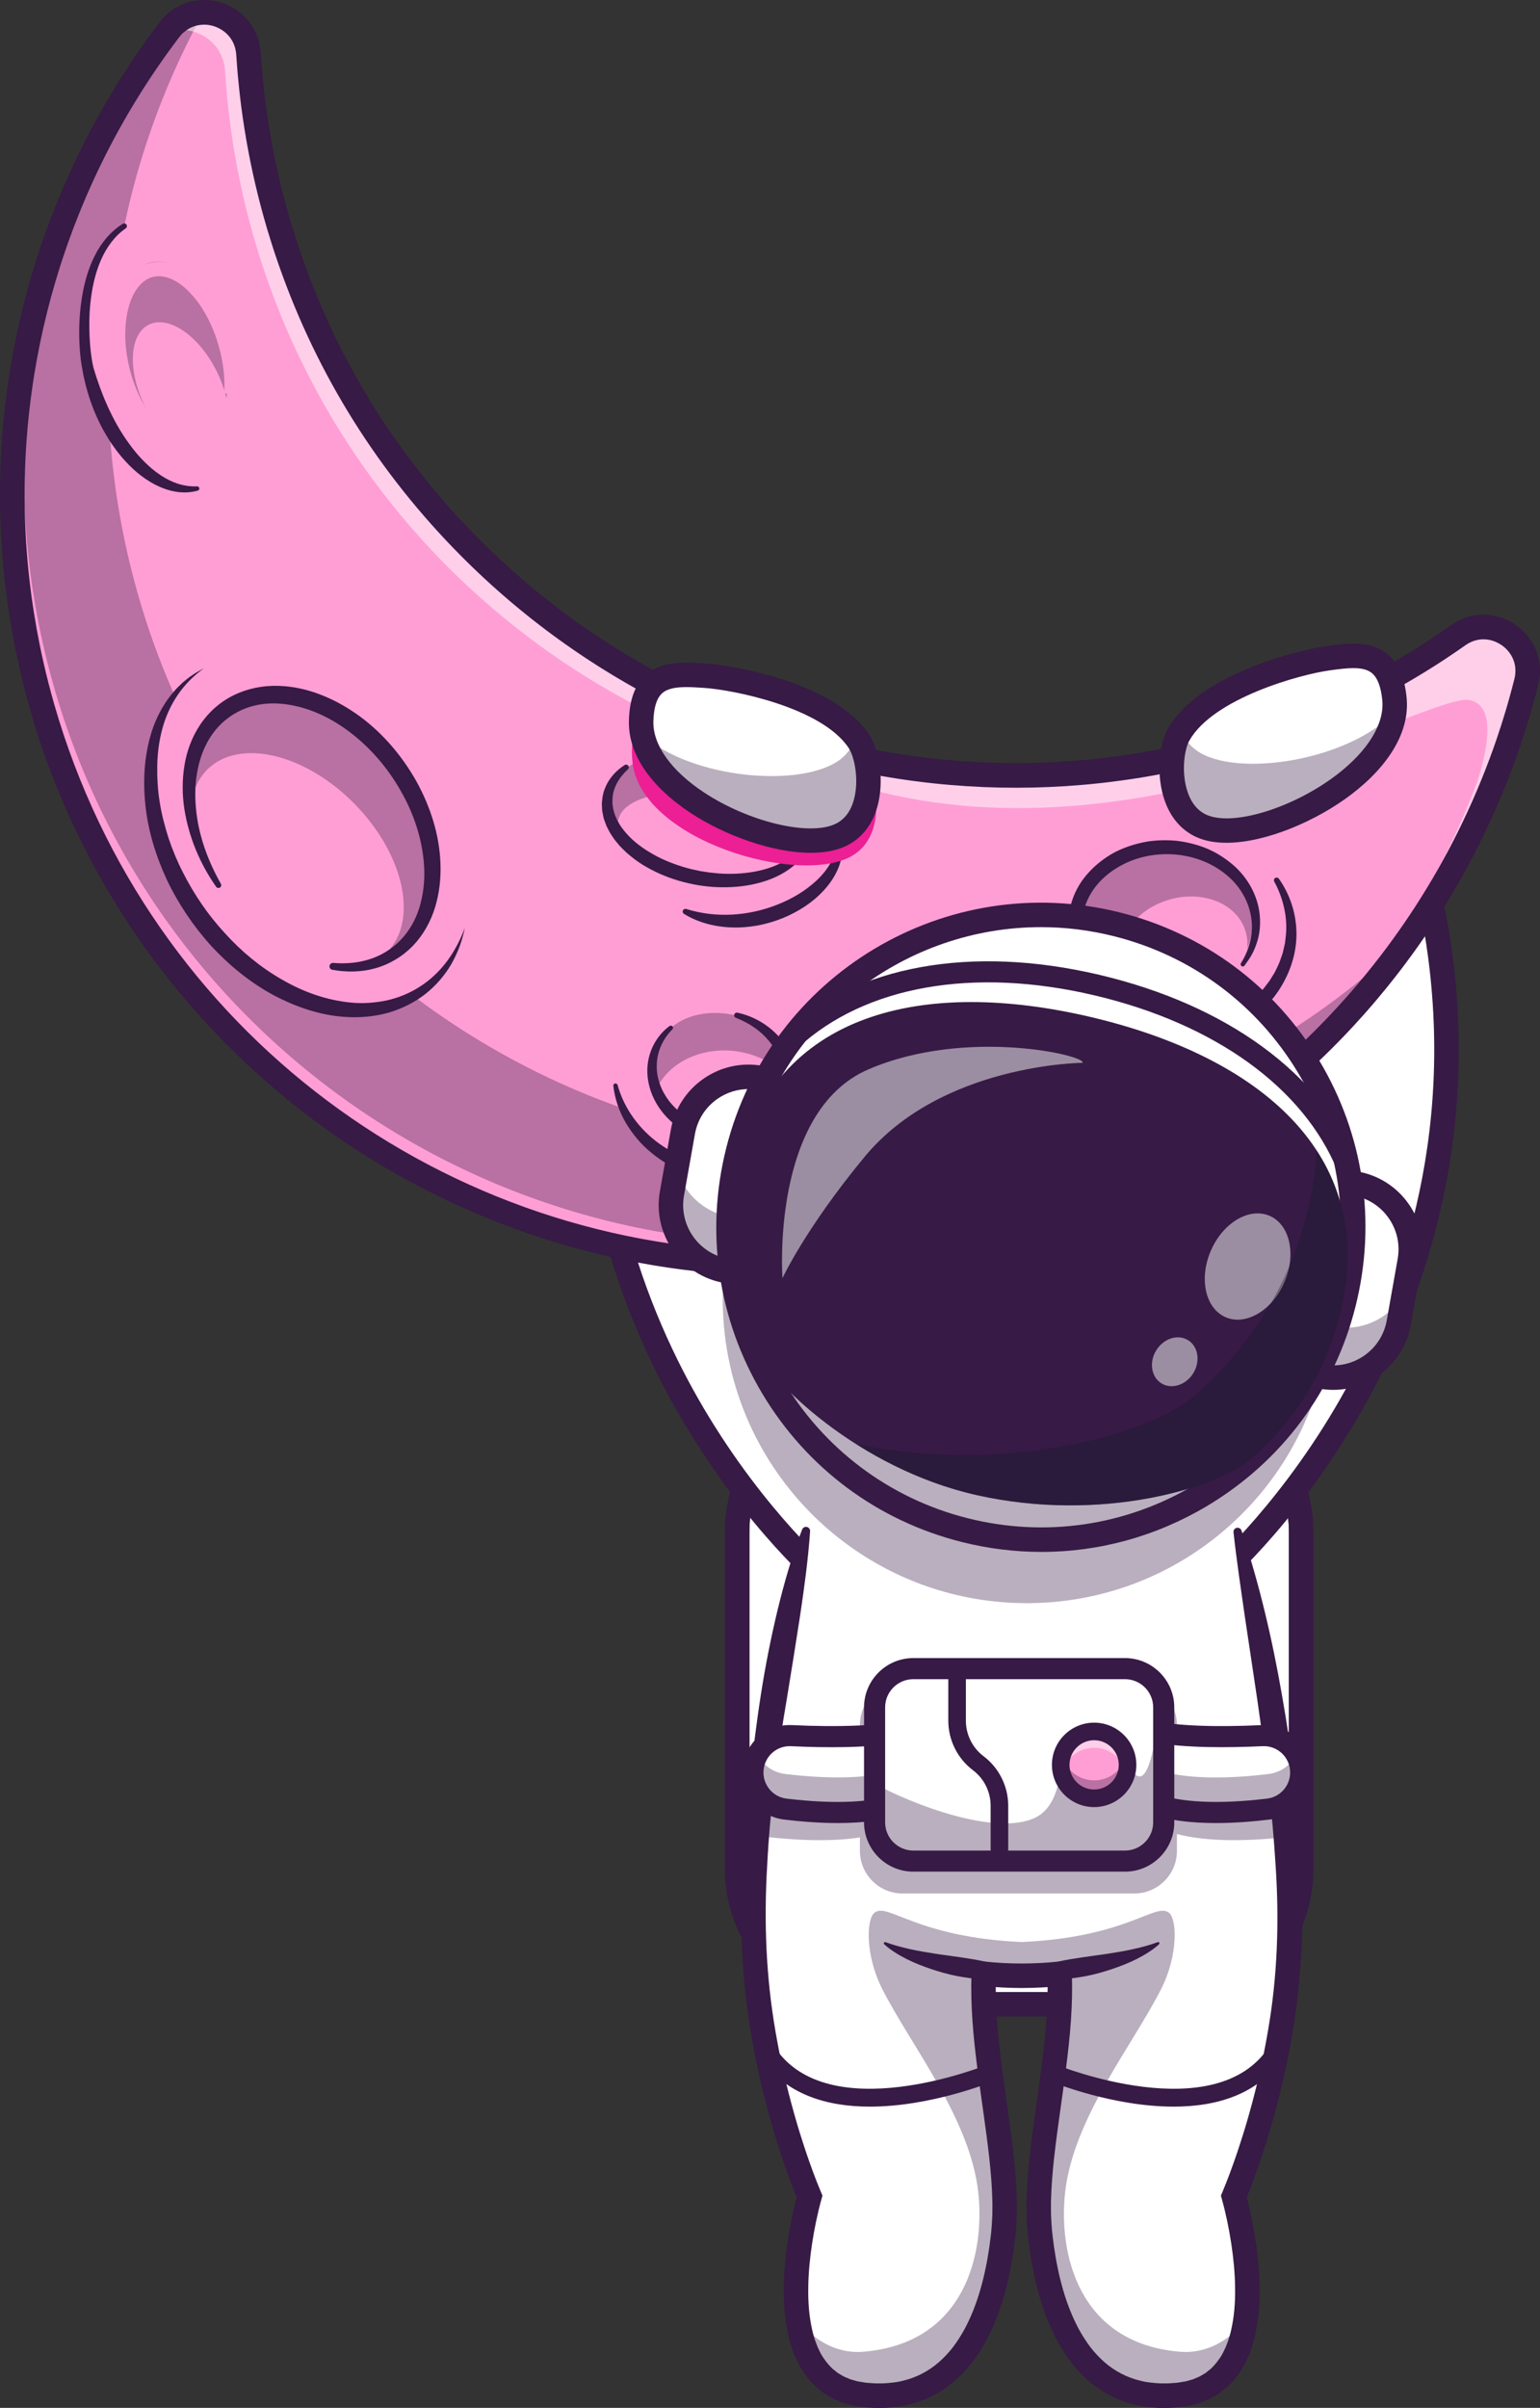 <?xml version="1.0" encoding="UTF-8"?><svg id="a" xmlns="http://www.w3.org/2000/svg" viewBox="0 0 2190.75 3424.43"><rect x="0" y="0" width="2190.75" height="3424.43" fill="#333333" stroke="none"/><defs><style>.b{fill:#fff;}.c{fill:#111a28;}.d{opacity:.5;}.e{fill:#ff9ed5;}.f{opacity:.35;}.g{fill:#ec1f94;}.h{fill:#371a45;}</style></defs><rect class="b" x="1066.07" y="2003.41" width="767.49" height="829.59" rx="174.09" ry="174.09"/><path class="h" d="M1659.47,2003.41c95.75,0,174.09,78.34,174.09,174.09v481.41c0,95.75-78.34,174.09-174.09,174.09h-419.31c-95.75,0-174.09-78.34-174.09-174.09v-481.41c0-95.75,78.34-174.09,174.09-174.09h419.31m0-34.82h-419.31c-115.2,0-208.91,93.72-208.91,208.91v481.41c0,115.2,93.72,208.91,208.91,208.91h419.31c115.2,0,208.91-93.72,208.91-208.91v-481.41c0-115.2-93.72-208.91-208.91-208.91h0Z"/><path class="b" d="M1343.53,1913.81l-87.53,176.94-51.84,104.9-26.73,53.97s-14.97-12.54-38.65-36.82c-98.29-101.03-346.22-404.9-287.81-852.36,30.86-236.4,120.27-265.74,207.58-273.57,147.12-13.19,106.82,118.74,107.08,181.21,.13,30.17,12.58,123.62,35.48,233.27,30.47,145.82,79.39,320.28,142.42,412.47Z"/><path class="h" d="M1177.43,2267.04c-3.94,0-7.91-1.33-11.16-4.06-4.17-3.49-103.07-87.21-194.21-240.92-84.13-141.88-176.43-372.22-138.34-663.85,32.76-250.84,132.42-280.53,223.27-288.66,46.45-4.17,79.82,4.58,102.03,26.74,35.06,34.98,30.1,91.94,26.11,137.71-1.1,12.61-2.14,24.52-2.1,34.02,.3,76.5,68.66,480.52,174.87,635.99,5.42,7.94,3.38,18.77-4.56,24.2-7.93,5.42-18.77,3.39-24.2-4.56-109.91-160.88-180.63-576.86-180.94-655.5-.04-11.09,1.06-23.77,2.23-37.19,3.36-38.55,7.54-86.54-16.01-110.03-14.26-14.22-39.25-19.84-74.33-16.71-80.94,7.25-162.43,33.18-191.85,258.49-36.72,281.2,52.1,503.48,133.08,640.43,88.1,148.98,186.32,232.32,187.3,233.14,7.36,6.18,8.33,17.16,2.15,24.53-3.44,4.11-8.38,6.23-13.35,6.23Z"/><path class="b" d="M1766.79,2206.97c-26.81,28.08-44.22,42.66-44.22,42.66l-21.15-42.79-57.41-116.09-87.53-176.94c64.94-95.02,114.91-277.36,145.17-425.7,21.15-103.86,32.65-191.09,32.78-220.03,.22-62.46-40.09-194.4,107.04-181.21,87.32,7.84,176.72,37.17,207.58,273.57,57.33,439.15-180.42,740.02-282.24,846.53Z"/><path class="h" d="M1722.57,2267.04c-4.98,0-9.91-2.12-13.36-6.23-6.17-7.37-5.21-18.35,2.17-24.53,1.39-1.17,99.39-84.47,187.3-233.14,80.98-136.95,169.81-359.23,133.08-640.43-29.42-225.31-110.91-251.24-191.85-258.49-35.04-3.14-60.07,2.48-74.33,16.71-23.55,23.5-19.37,71.48-16.01,110.04,1.17,13.42,2.28,26.09,2.23,37.18-.31,78.64-71.04,494.62-180.94,655.5-5.42,7.94-16.26,9.98-24.2,4.56-7.94-5.42-9.98-16.26-4.56-24.2,106.22-155.47,174.57-559.5,174.87-635.99,.04-9.51-1-21.41-2.1-34.02-3.99-45.77-8.96-102.73,26.11-137.71,22.21-22.15,55.59-30.89,102.03-26.74,90.85,8.13,190.52,37.82,223.27,288.66,38.09,291.63-54.21,521.98-138.34,663.85-91.15,153.71-190.05,237.43-194.21,240.92-3.26,2.73-7.23,4.06-11.17,4.06Z"/><path class="b" d="M1833.13,2788.29c-11.58,183.51-77.91,335.43-77.91,335.43,0,0,30.82,89.71,14.58,179.55-9.53,52.84-35.34,96.68-93.24,102.73-148.08,15.5-188.17-134.81-197.66-235.7-9.45-100.42,33.73-245.45,28.51-363.24,0,0-24.07,2.79-53.97,2.79s-53.97-2.79-53.97-2.79c-5.22,117.79,37.91,262.82,28.51,363.24-9.49,100.9-49.58,251.2-197.66,235.7-57.89-6.05-83.7-49.88-93.24-102.68-16.24-89.84,14.58-179.6,14.58-179.6,0,0-66.34-151.91-77.96-335.43-11.14-176.24,29.21-409.34,65.07-575.48,4.7-21.85,9.36-42.57,13.8-61.81,5.09-22.16,9.92-42.35,14.28-60.24h573.18c5.09,20.98,10.84,45.18,16.93,71.86,3.22,14.1,6.53,28.95,9.84,44.35,36.22,166.49,77.65,402.98,66.34,581.32Z"/><g class="f"><path class="h" d="M1769.8,3303.27c-9.53,52.84-35.34,96.68-93.24,102.73-148.08,15.5-188.17-134.81-197.66-235.7-9.45-100.42,33.73-245.45,28.51-363.24,0,0-24.07,2.79-53.97,2.79s-53.97-2.79-53.97-2.79c-5.22,117.79,37.91,262.82,28.51,363.24-9.49,100.9-49.58,251.2-197.66,235.7-57.89-6.05-83.7-49.88-93.24-102.68,19.46,21.63,50.32,44.7,91.19,41.26,146.47-12.27,172.81-142.51,163.36-226.87-11.84-105.6-96.07-208.8-136.72-289.33-24.42-48.27-22.42-99.59-10.75-108.3,19.59-14.58,58.76,34.95,209.28,41.83,150.52-6.88,189.69-56.41,209.24-41.83,11.67,8.71,13.67,60.03-10.71,108.3-40.7,80.53-124.92,183.73-136.76,289.33-9.45,84.36,16.93,214.59,163.36,226.87,40.96,3.44,71.78-19.67,91.23-41.31Z"/></g><path class="h" d="M1766.09,2176.67c25.7,76.53,43.88,155.14,57.67,234.59,7.02,39.7,13.05,79.63,17.46,119.81,2.41,20.05,4.22,40.21,6.1,60.35,.91,10.08,1.47,20.2,2.18,30.3,.76,10.09,1.26,20.22,1.64,30.35,1.91,40.5,2.37,81.19,.25,122-2.08,40.8-6.71,81.44-13.55,121.59-6.87,40.16-15.98,79.87-27.02,119.02-5.4,19.61-11.6,39-18.01,58.32-6.61,19.38-13.43,38.21-21.63,57.68l.76-11.85c6.18,22.35,10.51,43.88,14,66.21,3.36,22.21,5.61,44.68,5.9,67.5,.36,22.78-1.21,45.96-6.54,69.15-1.12,5.8-3.16,11.56-4.78,17.32-2.25,5.69-3.99,11.48-6.9,17.03-5,11.28-12.24,22-20.83,31.57l-6.82,6.93c-2.44,2.14-5.06,4.1-7.61,6.14-1.29,.99-2.56,2.03-3.87,2.98l-4.18,2.52c-2.8,1.64-5.57,3.39-8.44,4.88l-8.87,3.83c-1.49,.6-2.96,1.31-4.46,1.82l-4.56,1.33-9.15,2.59c-3.06,.63-6.13,1.05-9.19,1.57-3.03,.42-6.21,1.13-9.13,1.28l-8.85,.64c-5.88,.55-11.91,.21-17.85,.32-11.97-.69-24.07-1.69-35.93-4.83-23.79-5.6-46.41-17.4-64.85-33.3-9.19-7.99-17.49-16.83-24.86-26.23-7.25-9.48-13.65-19.44-19.35-29.68-22.35-41.27-33.43-85.98-39.92-130.39-1.57-11.2-2.95-22.14-3.67-33.63-.3-5.74-.83-11.52-.91-17.22l-.08-17.06c.5-22.6,2.26-44.86,4.66-66.86,4.91-43.94,11.89-87.08,17.26-129.95,5.49-42.85,9.39-85.59,7.85-127.46l19.42,16.52c-9.71,1.06-18.72,1.7-28.08,2.2-9.28,.48-18.58,.73-27.93,.75-9.34-.01-18.64-.26-27.93-.75-9.36-.5-18.37-1.14-28.08-2.2l19.42-16.52c-1.54,41.88,2.36,84.62,7.85,127.46,5.38,42.87,12.36,86.01,17.26,129.95,2.4,22,4.16,44.27,4.66,66.86l-.08,17.06c-.08,5.7-.61,11.48-.91,17.22-.72,11.48-2.1,22.42-3.67,33.63-6.49,44.41-17.57,89.12-39.92,130.39-5.69,10.24-12.09,20.2-19.35,29.68-7.37,9.41-15.67,18.24-24.86,26.23-18.44,15.9-41.06,27.71-64.85,33.3-11.86,3.14-23.95,4.15-35.93,4.83-5.95-.11-11.98,.23-17.85-.32l-8.85-.64c-2.92-.15-6.1-.86-9.13-1.28-3.07-.52-6.13-.94-9.19-1.57l-9.15-2.59-4.56-1.33c-1.51-.51-2.98-1.21-4.46-1.82l-8.87-3.83c-2.87-1.48-5.63-3.24-8.44-4.88l-4.18-2.52c-1.32-.95-2.58-1.98-3.87-2.98-2.55-2.03-5.17-4-7.61-6.14l-6.82-6.93c-8.6-9.58-15.83-20.3-20.83-31.57-2.91-5.55-4.65-11.34-6.9-17.03-1.62-5.77-3.66-11.52-4.78-17.32-5.33-23.19-6.9-46.37-6.54-69.15,.28-22.81,2.53-45.29,5.9-67.5,3.49-22.32,7.82-43.86,14-66.21l.76,11.85c-8.22-19.5-15.04-38.36-21.66-57.77-6.42-19.35-12.63-38.77-18.03-58.41-11.05-39.21-20.17-78.98-27.04-119.21-6.86-40.21-11.46-80.93-13.31-121.8-1.17-20.45-1.05-40.82-1.14-61.2,.46-20.34,.84-40.68,2.09-60.93,.46-10.14,1.04-20.27,1.88-30.37,.79-10.1,1.43-20.23,2.34-30.31,1.96-20.15,3.73-40.33,6.02-60.42,4.52-40.2,9.29-80.35,15.6-120.25,6.2-39.92,13.98-79.55,23.39-118.8,9.5-39.22,20.49-78.11,35.28-116,1.18-3.02,4.58-4.51,7.6-3.34,2.45,.96,3.89,3.39,3.72,5.88-2.78,40.47-8.3,80.19-14.19,119.79-6.06,39.56-12.47,78.99-18.89,118.39-13.49,78.66-24.01,157.91-27.99,237.27-4.75,79.43-1.68,158.29,11.9,236.22,6.64,38.94,15.5,77.56,26.23,115.64,5.25,19.08,11.28,37.93,17.5,56.68,6.32,18.6,13.22,37.51,20.59,55.01l2.44,5.78-1.68,6.07c-5.45,19.68-9.8,40.96-13.01,61.71-3.17,20.89-5.25,41.91-5.5,62.71-.36,20.79,1.17,41.42,5.63,60.77,.92,4.93,2.63,9.46,3.9,14.19,1.81,4.42,3.15,9.15,5.38,13.25,3.8,8.69,9.07,16.18,14.95,22.81l4.63,4.75c1.66,1.43,3.45,2.7,5.14,4.09l2.57,2.04,2.85,1.66c1.91,1.09,3.73,2.31,5.69,3.34l6.16,2.61c1.03,.42,2.02,.94,3.09,1.3l3.3,.91,6.58,1.9c2.27,.45,4.62,.74,6.93,1.14,2.36,.31,4.52,.9,7.05,1.02l7.46,.53c4.99,.5,9.89,.14,14.83,.29,9.75-.61,19.52-1.35,28.78-3.86,18.67-4.42,35.78-13.37,50.39-25.88,7.25-6.33,13.96-13.42,20.05-21.17,5.99-7.85,11.41-16.26,16.32-25.07,19.36-35.6,29.96-76.91,35.98-118.56,1.46-10.38,2.8-21.1,3.42-31.37,.25-5.15,.75-10.23,.82-15.43l.07-15.65c-.47-21-2.12-42.24-4.46-63.59-4.77-42.74-11.71-85.74-17.2-129.4-5.56-43.6-9.75-88.02-8.09-133.37l.68-18.56,18.74,2.04c8.21,.89,17.19,1.56,25.83,2.01,8.72,.45,17.44,.68,26.12,.7,8.68-.01,17.41-.25,26.12-.7,8.64-.45,17.61-1.11,25.83-2.01l18.74-2.04,.68,18.56c1.66,45.36-2.53,89.77-8.09,133.37-5.49,43.66-12.43,86.65-17.2,129.4-2.34,21.34-3.99,42.59-4.46,63.59l.07,15.65c.07,5.2,.57,10.28,.82,15.43,.62,10.27,1.96,20.99,3.42,31.37,6.01,41.65,16.61,82.95,35.98,118.56,4.91,8.81,10.33,17.22,16.32,25.07,6.09,7.75,12.79,14.85,20.05,21.17,14.6,12.52,31.71,21.46,50.39,25.88,9.25,2.51,19.03,3.25,28.78,3.86,4.95-.15,9.85,.21,14.83-.29l7.46-.53c2.53-.12,4.69-.71,7.05-1.02,2.3-.4,4.65-.68,6.93-1.14l6.58-1.9,3.3-.91c1.07-.36,2.05-.88,3.09-1.3l6.16-2.61c1.95-1.03,3.78-2.25,5.69-3.34l2.85-1.66,2.57-2.04c1.69-1.39,3.48-2.66,5.14-4.09l4.63-4.75c5.88-6.64,11.15-14.12,14.95-22.81,2.23-4.1,3.57-8.84,5.38-13.25,1.27-4.74,2.98-9.27,3.89-14.19,4.46-19.34,5.99-39.98,5.63-60.77-.25-20.8-2.33-41.82-5.5-62.71-3.21-20.75-7.56-42.03-13.01-61.71l-1.68-6.07,2.44-5.78c7.37-17.48,14.25-36.36,20.56-54.93,6.21-18.73,12.24-37.54,17.48-56.59,10.72-38.02,19.57-76.58,26.22-115.46,13.64-77.8,16.5-156.57,11.18-235.79-2.45-39.55-5.93-79.13-10.63-118.63-1.13-9.88-2.25-19.76-3.62-29.62l-3.67-29.63c-2.8-19.72-5.29-39.48-8.24-59.2l-17.75-118.44c-5.68-39.59-11.62-79.19-16.03-119.24v-.04c-.36-3.2,1.95-6.09,5.16-6.44,2.78-.31,5.32,1.4,6.17,3.94Z"/><path class="h" d="M1398.21,2814.47c-12.88-.08-25.07-1.92-37.39-4.31-12.27-2.4-24.34-5.86-36.27-9.86-11.91-4.04-23.68-8.58-35.01-14.31-11.26-5.77-22.31-12.32-31.67-20.9-.74-.68-.79-1.82-.11-2.56,.51-.56,1.3-.73,1.97-.48l.05,.02c11.5,4.28,23.09,7.31,34.79,9.9,11.65,2.68,23.53,4.55,35.34,6.44,11.82,1.89,23.75,3.21,35.58,5.04,11.78,1.77,23.79,3.59,35.23,6.15l.32,.07c6.77,1.52,11.02,8.23,9.5,15-1.32,5.87-6.55,9.84-12.33,9.81Z"/><path class="h" d="M1505.96,2789.59c11.44-2.57,23.45-4.38,35.23-6.15,11.82-1.83,23.76-3.15,35.58-5.04,11.81-1.89,23.69-3.76,35.34-6.44,11.7-2.59,23.29-5.62,34.79-9.9l.04-.02c.94-.35,1.98,.13,2.33,1.07,.27,.71,.05,1.49-.47,1.97-9.36,8.57-20.42,15.12-31.67,20.9-11.33,5.73-23.1,10.26-35.01,14.31-11.92,4-24,7.46-36.27,9.86-12.32,2.39-24.51,4.23-37.39,4.31-6.93,.04-12.59-5.54-12.63-12.48-.04-6.01,4.16-11.07,9.8-12.33l.33-.07Z"/><g><g class="f"><path class="h" d="M1831.55,2612.37c-46.55,5.29-109.5,8.46-157.31-4.07v24.05c0,33.26-27.19,60.48-60.42,60.48h-330.08c-33.26,0-60.45-27.22-60.45-60.48v-19.19c-45.74,6.95-99.41,3.34-139.25-1.48-2.3-.29-4.54-.7-6.72-1.22,.7-5.44,1.42-10.93,2.18-16.49,4.16-31,9.01-63.36,14.68-96.77,36.61,1.69,86.45,2.73,129.1-.96v-43.12c0-33.24,27.19-60.45,60.45-60.45h330.08c26.55,0,49.26,17.39,57.31,41.32,2.01,6.02,3.11,12.44,3.11,19.13v40.42c42.34,6.14,97.73,5.84,140.3,4.19,5.64,33.24,10.47,65.42,14.6,96.22,.84,6.19,1.63,12.36,2.41,18.43Z"/></g><path class="b" d="M1283.8,2563.92c-46.26,18.73-117.84,14.81-166.65,8.9-29.27-3.54-49.82-30.55-45.51-59.72h0c3.93-26.62,27.36-45.97,54.24-44.71,45.65,2.14,114.12,3.14,157.48-6.48"/><g class="f"><path class="h" d="M1283.82,2563.91c-46.25,18.73-117.87,14.83-166.67,8.91-29.26-3.52-49.81-30.54-45.51-59.73,.91-6.2,2.88-12.02,5.76-17.27,7.79,14.42,22.21,24.96,39.75,27.09,48.73,5.89,120.21,9.82,166.46-8.84l.2,49.84Z"/></g><path class="h" d="M1191.79,2592.69c-26.88,0-53.57-2.21-76.43-4.98-18.18-2.2-34.32-11.43-45.44-26-11.14-14.59-15.79-32.64-13.11-50.8,5.09-34.41,35.02-59.16,69.78-57.5,67,3.13,121.53,.96,153.53-6.14,7.2-1.6,25.05-1.8,35.21,30.86,9.94,31.96,8.57,85.74-25.9,99.69-27.49,11.13-62.72,14.87-97.64,14.87Zm-68.39-109.36c-18.47,0-34.17,13.46-36.91,31.97-1.49,10.09,1.09,20.11,7.28,28.22,6.16,8.08,15.11,13.2,25.19,14.42,69.34,8.39,125.88,5.58,159.21-7.91h0c7.73-3.13,10.61-15.92,11.49-21.27,3.4-20.66-2.19-43.97-7.01-51.35-44.26,8.94-109.69,8.22-157.47,5.98-.6-.03-1.19-.04-1.79-.04Z"/><path class="b" d="M1637.61,2563.92c46.26,18.73,117.84,14.81,166.65,8.9,29.27-3.54,49.82-30.55,45.51-59.72h0c-3.93-26.62-27.36-45.97-54.24-44.71-45.65,2.14-114.12,3.14-157.48-6.48"/><g class="f"><path class="h" d="M1804.27,2572.81c-48.83,5.93-120.41,9.82-166.67-8.91l.2-49.74c46.25,18.66,117.7,14.73,166.46,8.84,17.54-2.13,32-12.73,39.79-27.16,2.81,5.21,4.81,11.04,5.72,17.24,4.3,29.19-16.25,56.21-45.51,59.73Z"/></g><path class="h" d="M1729.62,2592.69c-34.93,0-70.15-3.74-97.64-14.87-34.48-13.96-35.84-67.74-25.9-99.69,10.15-32.66,28.01-32.47,35.21-30.86,32,7.1,86.54,9.28,153.53,6.14,34.69-1.65,64.69,23.09,69.78,57.5,2.69,18.17-1.97,36.21-13.11,50.8-11.12,14.57-27.25,23.8-45.44,26-22.86,2.76-49.56,4.98-76.43,4.98Zm-90.86-115.3c-4.82,7.39-10.42,30.69-7.02,51.35,.88,5.35,3.76,18.14,11.49,21.27h0c33.33,13.49,89.87,16.3,159.21,7.91,10.08-1.22,19.03-6.34,25.19-14.42,6.18-8.1,8.77-18.12,7.28-28.22-2.82-19.1-19.51-32.77-38.7-31.92-47.78,2.23-113.21,2.95-157.47-5.98Z"/><path class="b" d="M1655.48,2428.19v163.48c0,30.34-24.82,55.16-55.13,55.16h-301.06c-30.34,0-55.13-24.82-55.13-55.16v-163.48c0-30.31,24.79-55.13,55.13-55.13h301.06c24.21,0,44.93,15.85,52.28,37.69,1.83,5.49,2.84,11.34,2.84,17.44Z"/><g class="f"><path class="h" d="M1655.48,2428.19v163.48c0,30.34-24.82,55.16-55.13,55.16h-301.06c-30.34,0-55.13-24.82-55.13-55.16v-55.02c51.94,28.75,173.56,76.1,229.45,47.94,35.31-17.79,35.31-74.65,35.31-74.65,0,0,73.96-54.34,92.38-9.7,36.3,87.94,46.46-72.28,51.33-89.49,1.83,5.49,2.84,11.34,2.84,17.44Z"/></g><path class="h" d="M1600.35,2661.82h-301.07c-38.67,0-70.13-31.46-70.13-70.13v-163.49c0-38.67,31.46-70.13,70.13-70.13h301.07c38.67,0,70.13,31.46,70.13,70.13v163.49c0,38.67-31.46,70.13-70.13,70.13Zm-301.07-273.75c-22.13,0-40.13,18-40.13,40.13v163.49c0,22.13,18,40.13,40.13,40.13h301.07c22.13,0,40.13-18,40.13-40.13v-163.49c0-22.13-18-40.13-40.13-40.13h-301.07Z"/><circle class="e" cx="1556.47" cy="2509.94" r="47.54" transform="translate(-842.03 786.69) rotate(-22.5)"/><g class="d"><path class="b" d="M1604.02,2509.94c0,4.01-.49,7.91-1.42,11.63-5.2-20.62-23.87-35.91-46.12-35.91s-40.91,15.29-46.12,35.91c-.93-3.72-1.42-7.62-1.42-11.63,0-26.26,21.28-47.54,47.54-47.54s47.54,21.28,47.54,47.54Z"/></g><g class="f"><path class="h" d="M1604.01,2509.93c0,26.28-21.3,47.54-47.54,47.54s-47.54-21.26-47.54-47.54c0-4.4,.61-8.7,1.73-12.73,5.59,20.05,24.01,34.78,45.81,34.78s40.23-14.73,45.81-34.78c1.12,4.03,1.73,8.33,1.73,12.73Z"/></g><path class="h" d="M1556.47,2569.99c-33.11,0-60.04-26.93-60.04-60.04s26.93-60.04,60.04-60.04,60.04,26.94,60.04,60.04-26.94,60.04-60.04,60.04Zm0-95.09c-19.32,0-35.04,15.72-35.04,35.04s15.72,35.04,35.04,35.04,35.04-15.72,35.04-35.04-15.72-35.04-35.04-35.04Z"/><path class="h" d="M1421.74,2659.32c-6.9,0-12.5-5.6-12.5-12.5v-78.89c0-19.69-9.39-38.52-25.12-50.36-21.97-16.54-35.09-42.83-35.09-70.33v-74.17c0-6.9,5.6-12.5,12.5-12.5s12.5,5.6,12.5,12.5v74.17c0,19.69,9.39,38.52,25.12,50.36,21.97,16.54,35.09,42.83,35.09,70.33v78.89c0,6.9-5.6,12.5-12.5,12.5Z"/></g><g><path class="e" d="M2171.34,969.73c-21.91,87.33-54.53,171.22-96.68,249.87-77.68,145.22-187.83,272.49-323.11,370.44-116.76,84.6-252.29,147.33-401.94,180.78C760.55,1902.82,176.05,1532.16,44.12,943.13-29.12,615.99,52.65,290.11,240.86,42.51c35.13-46.31,109-24.36,112.57,33.67,1.27,19.58,3.01,39.26,5.28,58.94,4.44,37.71,10.83,75.6,19.27,113.37,17.94,80.01,44.16,155.95,77.62,227.12,6.02,12.69,12.2,25.2,18.62,37.62,15.74,30.35,32.74,59.74,51.05,88.14,13.22,20.58,27.09,40.59,41.59,60.09,7.01,9.47,14.21,18.81,21.54,27.99,18.31,23.06,37.55,45.31,57.63,66.7,10.92,11.73,22.13,23.18,33.58,34.36,8.04,7.85,16.17,15.58,24.49,23.18,30.45,28.03,62.44,54.28,95.78,78.61,3.07,2.27,6.18,4.47,9.25,6.67,18.65,13.31,37.71,26.07,57.14,38.14,4.53,2.82,9.03,5.59,13.59,8.35,19.4,11.76,39.2,22.84,59.25,33.33,10.86,5.71,21.82,11.2,32.9,16.48,2.33,1.15,4.66,2.27,7.01,3.35,1.64,.78,3.26,1.55,4.93,2.33,3.57,1.68,7.17,3.29,10.74,4.9,19.06,8.63,38.36,16.73,57.88,24.24,5.87,2.3,11.76,4.47,17.69,6.61,6.36,2.33,12.76,4.62,19.18,6.83,16.85,5.8,33.98,11.23,51.15,16.2,26.75,7.85,53.85,14.56,81.22,20.3,28.09,5.83,56.45,10.61,85.07,14.21,37.99,4.84,76.44,7.67,115.14,8.44,36.34,.71,73.03-.37,109.87-3.41,7.51-.59,15.05-1.27,22.59-2.05,16.2-1.64,32.46-3.63,48.69-6.05,26.72-3.94,53.51-8.85,80.32-14.87,1.77-.4,3.54-.78,5.28-1.24,76.53-17.5,149.38-42.67,217.81-74.55,59.4-27.59,115.51-60.21,167.93-97.17,47.27-33.36,110.92,10.21,96.83,66.39Z"/><g class="f"><path class="h" d="M170.26,147.51C45.86,372.98,.07,643.02,60.75,914.06c131.91,589,716.44,959.63,1305.44,827.72,149.67-33.49,285.21-96.25,401.97-180.84,84.39-61.07,158.95-133.63,221.99-214.8-32.22,29.93-66.35,58-102.25,84-116.79,84.61-252.3,147.35-402,180.85-351.35,78.7-701.15-21.47-954.16-240.14,13.79-4.7,26.48-11.85,37.63-21.47-2.01,1.72-4.07,3.38-6.18,4.95-4.98-4.15-9.93-8.33-14.84-12.57,16.63-5.66,31.7-14.85,44.35-27.69,3.22-3.27,6.18-6.74,8.96-10.33,0,.02-.01,.03-.02,.05,26.15-64.87,3.15-157.67-62.26-228.7-80.25-87.18-194.02-108.53-254.02-47.66-4.39,4.45-8.37,9.2-11.92,14.25-40.85-80.13-72.42-166.62-92.97-258.41-60.61-270.72-15.11-540.45,108.95-765.73-17.84,.3-35.81,8.09-48.64,24.98-50.8,66.86-93.76,139.45-128.09,216.19,17.08-38.16,36.3-75.29,57.56-111.19Z"/></g><g class="f"><ellipse class="h" cx="1657.98" cy="1314.62" rx="123.13" ry="105.02" transform="translate(-14.47 18.46) rotate(-.64)"/></g><g class="f"><ellipse class="h" cx="1008.38" cy="1158.32" rx="91.06" ry="146.21" transform="translate(-296.56 1968.04) rotate(-80.78)"/></g><ellipse class="e" cx="1005.45" cy="1187.37" rx="57.37" ry="127.59" transform="translate(-327.7 1989.55) rotate(-80.78)"/><ellipse class="e" cx="1683.39" cy="1351.31" rx="92.51" ry="74.65" transform="translate(-325.42 561.06) rotate(-17.28)"/><path class="e" d="M1178.57,1544.87c.01,10.22-1.29,20.5-4.01,30.65-19.19,71.93-101.25,111.06-183.32,87.4-61.63-17.8-105.75-65.94-115.73-119.23l303.06,1.18Z"/><path class="h" d="M1182.41,1544.87c3.36,37.34-14.19,76.38-43.96,100.82-14.71,12.46-32.17,21.41-50.43,27.18-18.37,5.52-37.62,7.9-56.68,6.95-38.14-1.74-75.31-16.09-104.5-40.2-14.73-11.86-26.98-26.63-36.57-42.73-9.52-16.17-15.65-34.28-17.8-52.62-.2-1.7,1.02-3.24,2.72-3.44,1.54-.18,2.95,.8,3.35,2.25l.02,.06c9.48,34.01,31.19,62.93,58.8,83,27.66,19.98,61.12,31.9,94.92,33.05,16.85,.64,33.81-1.07,49.92-5.82,16.18-4.47,31.44-11.99,44.84-21.98,26.74-19.96,44.99-51.55,47.69-86.5,.16-2.12,2.02-3.71,4.14-3.55,1.9,.15,3.38,1.66,3.54,3.5v.04Z"/><path class="e" d="M397.57,930.95c-38.4-5.22-75.5,.67-107.22,19.36-57.47,33.86-80.94,99.85-74.99,176.92,3.9,50.56,21.84,104.98,54.33,156.09,82,129.02,225.63,188.16,320.81,132.08,35.42-20.87,59.13-54.75,70.73-95.71,19.57-69.13,1.42-156.29-50.07-237.3l-213.6-151.43Z"/><path class="h" d="M290.35,950.31c-14.94,10.47-27.69,23.53-37.64,38.2-9.92,14.71-17.23,30.95-21.76,47.92-4.63,16.95-6.9,34.48-7.26,52.05-.29,17.55,.69,35.25,3.55,52.55,2.73,17.34,7.24,34.37,12.58,51.08,5.59,16.65,12.34,32.92,20.37,48.55,15.86,31.34,35.85,60.72,59.68,86.44,23.49,25.99,50.78,48.64,81.06,65.91,30.07,17.55,63.47,29.45,97.78,32.78,17.16,1.79,34.43,.46,51.25-2.98,16.73-3.75,33-10.27,47.55-19.8,14.69-9.33,27.58-21.63,38.29-35.84,10.63-14.27,19.08-30.39,25.44-47.48-1.86,8.92-4.32,17.77-7.47,26.43-3.23,8.63-7.17,17.04-11.81,25.12-9.34,16.13-21.95,30.58-36.84,42.4-14.97,11.74-32.41,20.38-50.75,26.06-18.43,5.37-37.8,7.61-56.93,6.83-38.48-1.12-75.46-13.81-108.8-31.51-33.33-18.1-62.86-42.37-88.42-69.98-25.19-28-46.43-59.4-62.61-93.35-15.82-34.04-27.24-70.45-30.89-107.99-3.81-37.31-1.08-75.76,11.87-111.29,6.72-17.59,16.06-34.26,28.31-48.38,1.55-1.75,3.02-3.55,4.63-5.23l5-4.87c3.21-3.35,6.95-6.14,10.5-9.08,3.55-2.94,7.61-5.24,11.35-7.85,3.91-2.4,8.01-4.47,11.97-6.69Z"/><path class="h" d="M1655.67,1428.24c-26.55,1.22-53.85-5.07-77.58-18.7-11.75-6.97-22.64-15.68-31.82-26.15-9.03-10.57-16.46-22.77-21.06-36.22-9.56-26.87-6.3-57.71,6.88-82.87,6.58-12.65,15.82-23.65,26.24-33.02,10.49-9.29,22.24-17.17,34.97-22.82,12.74-5.62,26.14-9.5,39.78-11.76,13.7-1.99,27.56-2.24,41.28-.9,13.7,1.71,27.18,4.98,40.06,9.98,12.87,5.06,24.84,12.29,35.63,20.91,21.75,17.03,37.43,42.44,41.43,69.9,1.96,13.68,1.29,27.7-2.52,40.83-1.88,6.55-4.36,12.91-7.49,18.88-3.03,6.05-7.22,11.35-10.96,16.83-.96,1.41-2.89,1.77-4.3,.81-1.38-.94-1.75-2.8-.87-4.2l.12-.2c13.47-21.29,18.83-47.03,13.28-70.69-5.04-23.63-19.69-44.52-39.19-58.66-38.84-28.94-94.22-33.08-137.66-12.94-21.58,10.13-40.76,26.05-51.87,46.71-11.23,20.38-14.27,45.08-7.4,67.55,6.77,22.53,22.86,42.19,43.13,55.76,20.33,13.72,44.84,21.39,70.02,23.28,2.12,.15,3.72,1.98,3.58,4.1-.14,1.96-1.75,3.48-3.66,3.58Z"/><path class="h" d="M1819.23,1249.63c15.14,21.23,24.09,47.38,24.98,74.13,1.03,26.82-6.7,53.77-20.29,76.95-13.44,23.44-33.39,42.53-55.83,56.97-22.62,14.27-47.97,24.03-74.19,28.64-26.23,4.52-53.17,4.48-79.27-.58-26.08-5.01-51.25-15.1-73.27-29.97-22-14.78-41.11-34.3-53.89-57.56-12.62-23.28-18.94-49.95-17.06-75.91,.12-1.71,1.61-2.99,3.32-2.87,1.58,.11,2.8,1.4,2.87,2.95v.05c1.17,24.84,8.94,48.74,22,69.17,13.04,20.51,31.5,37.1,51.98,49.78,41.3,25.35,92.29,33.28,139.67,24.61,23.68-4.37,46.65-12.81,66.97-25.53,10.34-6.1,19.65-13.69,28.46-21.75,4.15-4.27,8.3-8.59,12.13-13.14l5.43-7.09c.9-1.19,1.86-2.33,2.71-3.55l2.34-3.79,4.71-7.59c1.46-2.59,2.6-5.34,3.93-8,2.86-5.26,4.55-10.97,6.57-16.57,1.16-2.77,1.72-5.69,2.39-8.6l2.04-8.73c.58-5.93,1.55-11.87,1.79-17.87,.97-24.04-5.28-48.33-17.04-70.09-1.01-1.87-.31-4.21,1.56-5.22,1.73-.93,3.86-.4,4.97,1.16Z"/><g class="f"><path class="h" d="M929.42,1543.32c5.56,31.48,32.96,59.38,71.97,69.01,51.96,12.8,104.87-11.67,118.19-54.65,1.89-6.07,2.88-12.18,3.02-18.25,3.21-67.52-54.71-97.75-102.8-98.79-54.34-1.17-99.77,32.98-90.4,102.68Z"/></g><path class="e" d="M934.74,1547.11c5.56,31.48,32.96,59.38,71.97,69.01,51.96,12.8,104.87-11.67,118.19-54.65,1.89-6.07,2.88-12.18,3.02-18.25-13.75-21.28-37.38-38.23-67.15-45.58-52.77-12.99-106.46,8.88-126.04,49.48Z"/><path class="h" d="M1049,1440.19c20.5,4.38,40.02,14.86,55.32,30.19,7.58,7.72,14.1,16.64,19.03,26.52,4.88,9.9,8.07,20.79,9.13,32.02,1.19,11.15,.04,22.86-3.67,33.61-3.45,10.85-9.09,21.09-16.5,29.8-15.15,17.21-36.3,28.06-58.21,31.84-44.02,7.47-90.62-11.69-115.86-47.95-12.54-17.94-19.37-40.45-16.88-62.37,2.35-21.84,14.09-42.16,31.09-54.63l.02-.02c1.38-1.01,3.32-.72,4.34,.67,.92,1.25,.76,2.97-.31,4.03-13.84,13.8-21.91,32.26-22.23,50.88-.57,18.62,6.55,36.74,17.77,51.34,22.81,29.21,62.61,44.23,98.49,37.69,17.83-3.27,34.71-11.69,46.47-24.91,11.68-13.12,18.2-30.76,17.23-48.69-.76-17.91-8.44-35.74-20.57-50.09-12.04-14.55-28.48-25.56-46.78-32.56l-.05-.02c-1.99-.76-2.98-2.99-2.22-4.97,.69-1.8,2.58-2.78,4.4-2.39Z"/><g class="f"><ellipse class="h" cx="441.21" cy="1181.86" rx="152.82" ry="210.27" transform="translate(-652.95 553.95) rotate(-39.68)"/></g><ellipse class="e" cx="422.82" cy="1224.16" rx="114.88" ry="182.19" transform="translate(-735.17 644.16) rotate(-44.34)"/><path class="h" d="M474.1,1369.46c18.95,1.6,38.02-.29,55.35-6.51,17.33-6.18,32.75-16.83,44.44-30.52,11.8-13.64,19.99-30.28,24.49-47.97,4.58-17.67,6.14-36.26,4.78-54.75-2.56-37.03-14.77-73.44-33.59-105.83-18.55-32.6-43.63-61.56-73.48-83.82-29.64-22.28-64.99-37.64-100.94-39.54-17.9-.96-35.77,2.08-51.75,9.36-15.98,7.3-30.06,18.6-40.51,33.07-10.56,14.4-17.47,31.64-21.33,49.69-3.92,18.08-4.57,37.03-2.89,55.84,3.14,37.83,16.53,74.76,35.53,108.46,1.09,1.91,.43,4.33-1.48,5.42-1.78,1.02-4.05,.47-5.22-1.16-22.91-32.56-38.93-70.5-45.27-110.75-3.06-20.13-3.24-40.89,.09-61.42,3.22-20.51,10.59-40.82,22.6-58.62,11.93-17.79,28.76-32.76,48.37-42.08,19.56-9.47,41.46-13.58,62.75-12.92,21.35,.56,42.2,5.43,61.58,13.14,19.45,7.65,37.56,18.06,54.23,30.24,33.31,24.52,60.28,56.62,80.43,92.25,19.79,35.81,32.93,75.97,34.31,117.52,.76,20.7-1.57,41.71-7.67,61.82-6.16,20.06-16.65,39.15-31.35,54.53-14.77,15.27-33.52,26.55-53.66,32.14-20.17,5.66-41.25,5.82-61.15,2.17-2.68-.49-4.45-3.06-3.96-5.74,.46-2.51,2.75-4.23,5.24-4.03h.05Z"/><path class="h" d="M893.25,1094.13c-12.64,11.56-21.59,26.6-21.92,42.43l-.15,5.86,.79,5.83c.12,1.94,.7,3.84,1.29,5.73,.62,1.88,.95,3.8,1.76,5.62,1.68,3.62,2.94,7.36,5.22,10.75,1.07,1.71,1.91,3.52,3.14,5.15l3.66,4.89c9.98,12.91,23.36,23.53,37.84,32.08,14.43,8.76,30.28,15.31,46.59,20.29,4.12,1.12,8.19,2.42,12.35,3.41l12.55,2.71,12.7,1.92c4.24,.53,8.5,.86,12.76,1.31,17.05,1.31,34.24,.55,50.98-2.37,16.67-3.06,33.09-8.39,47.01-17.64,7.24-4.29,13.14-10.18,18.51-16.49,5.15-6.53,8.66-14.15,10.99-22.35l.07-.26c.47-1.64,2.18-2.6,3.82-2.13,1.48,.42,2.4,1.84,2.23,3.32-1.05,9.36-3.81,18.78-8.86,27.04-5.13,8.08-11.54,15.55-19.13,21.32-14.97,12.01-32.82,19.52-51.04,23.9-18.25,4.55-37.08,5.93-55.72,5.23-18.68-.65-37.15-3.93-55.1-9.12-17.94-5.25-35.25-12.86-51.36-22.73-8.03-4.98-15.58-10.79-22.76-17.07-3.54-3.21-6.87-6.69-10.23-10.1l-4.62-5.6c-1.54-1.86-3.07-3.73-4.35-5.83l-4.02-6.11c-1.34-2.03-2.32-4.35-3.48-6.51-2.43-4.27-3.95-9.08-5.6-13.75-.79-2.35-1.1-4.9-1.65-7.33-.53-2.45-1.01-4.9-1.02-7.45l-.34-7.54,.79-7.52c1.26-9.97,5.35-19.44,10.94-27.4,5.63-8,12.84-14.48,20.67-19.57,1.78-1.16,4.17-.66,5.33,1.13,1.04,1.6,.73,3.71-.64,4.96Z"/><path class="h" d="M976.22,1292.72c21.68,6.74,43.82,9.2,65.76,7.99,21.91-1.27,43.61-6.12,63.96-14.2,20.36-8,39.51-19.32,55.39-34.05,15.81-14.71,27.87-33.61,30.39-55.88v-.06c.2-1.71,1.74-2.94,3.45-2.75,1.44,.16,2.54,1.29,2.74,2.66,1.72,12.1-.27,24.79-4.68,36.42-4.47,11.66-11.38,22.24-19.57,31.46-16.38,18.59-37.54,32.09-60.03,41.37-11.29,4.64-23.07,7.97-35,10.4-12,2.1-24.19,3.32-36.38,2.92-24.3-.55-48.79-6.69-69.25-19.31-1.82-1.12-2.38-3.51-1.26-5.32,.95-1.54,2.79-2.18,4.44-1.66l.05,.02Z"/><g class="d"><path class="b" d="M2166.54,926.34c-13.35-35.51-58.9-54.83-94.98-29.37-114.27,80.6-246,140.47-390.98,172.94-244.64,54.78-488.52,22.89-699.49-75.35,5.61,4.36,11.24,8.59,16.89,12.73-1.1-.49-2.21-.94-3.3-1.44-3.57-1.61-7.17-3.23-10.74-4.9-1.68-.78-3.29-1.55-4.94-2.33-2.36-1.09-4.69-2.2-7.02-3.35-8.38-3.99-16.68-8.15-24.93-12.39-2.65-1.36-5.32-2.7-7.96-4.09-18.78-9.82-37.32-20.19-55.53-31.12-1.24-.74-2.49-1.46-3.72-2.21-4.56-2.76-9.06-5.53-13.59-8.35-19.43-12.07-38.48-24.83-57.14-38.14-3.07-2.2-6.18-4.41-9.25-6.67-16.67-12.17-33-24.81-48.97-37.92-7.99-6.55-15.88-13.22-23.68-20.01s-15.51-13.68-23.12-20.69c-3.2-2.92-6.34-5.88-9.49-8.84-2.96-2.78-5.89-5.58-8.81-8.39-2.06-1.99-4.14-3.96-6.19-5.96-11.45-11.17-22.66-22.62-33.58-34.36-3.77-4.01-7.47-8.08-11.18-12.15-16.06-17.64-31.58-35.81-46.46-54.55-2.7-3.39-5.37-6.83-8.04-10.26-4.56-5.86-9.07-11.76-13.5-17.73-.97-1.3-1.91-2.62-2.87-3.92-7.12-9.66-14.09-19.45-20.9-29.38-6.06-8.83-12.02-17.74-17.82-26.78-18.31-28.4-35.32-57.79-51.05-88.14-4.13-7.99-8.14-16.04-12.09-24.13-2.19-4.48-4.39-8.96-6.53-13.48-33.46-71.17-59.68-147.11-77.62-227.12-3.16-14.16-5.95-28.35-8.54-42.53-4.32-23.64-7.96-47.28-10.73-70.85-.44-3.82-.77-7.63-1.17-11.45-1.66-15.85-3.08-31.7-4.11-47.48-.51-8.26-2.48-15.75-5.52-22.45-10.31-22.75-33.35-36.04-56.94-36.22-3.51-.03-7.04,.28-10.53,.84-2.19,.36-4.37,.83-6.52,1.42-2.52,.7-5.01,1.57-7.46,2.61-1.52,.64-3.01,1.35-4.49,2.12-1.64,.86-3.25,1.8-4.83,2.82-5.96,3.86-11.49,8.86-16.29,15.18-.68,.9-1.33,1.82-2.01,2.73,35.91-11.15,78.65,12.07,81.34,55.88,1.27,19.58,3.01,39.26,5.28,58.94,4.44,37.71,10.83,75.6,19.27,113.37,17.94,80.01,44.16,155.95,77.62,227.12,6.02,12.69,12.2,25.2,18.62,37.62,15.73,30.35,32.74,59.74,51.05,88.14,13.22,20.58,27.09,40.59,41.59,60.08,7.01,9.47,14.21,18.81,21.54,27.99,18.31,23.06,37.55,45.31,57.63,66.7,10.92,11.73,22.13,23.18,33.58,34.36,8.04,7.85,16.17,15.58,24.49,23.18,30.44,28.03,62.44,54.28,95.77,78.61,3.07,2.27,6.18,4.47,9.25,6.67,18.65,13.31,37.71,26.07,57.14,38.14,4.53,2.82,9.03,5.59,13.59,8.35,19.4,11.76,39.2,22.84,59.25,33.33,10.86,5.71,21.82,11.2,32.9,16.48,2.33,1.15,4.66,2.27,7.02,3.35,1.65,.78,3.26,1.55,4.94,2.33,3.57,1.68,7.17,3.29,10.74,4.9,19.06,8.63,38.36,16.73,57.88,24.24,5.87,2.3,11.76,4.47,17.69,6.61,6.36,2.33,12.76,4.62,19.18,6.83,16.85,5.8,33.98,11.23,51.15,16.2,20.75,6.09,41.71,11.47,62.84,16.27,414,155.85,861.52-115.98,919.75-105.39,36.69,6.69,28.65,62.37,11.94,115.36-17.17,45.92-37.37,90.56-60.45,133.63-71.78,134.17-171.31,252.97-292.74,347.53,.9-.65,1.83-1.28,2.73-1.93,.04-.03,.09-.06,.13-.09,2.7-1.96,5.33-4,8.01-5.98,9.2-6.79,18.28-13.73,27.24-20.79,11.38-8.97,22.6-18.12,33.58-27.51,25.18-21.52,49.35-44.08,72.36-67.68,14.43-14.79,28.41-29.98,41.95-45.53,13.54-15.55,26.63-31.48,39.25-47.75,6.31-8.13,12.51-16.36,18.59-24.66,30.39-41.53,57.84-85.16,82.12-130.54,5.27-9.83,10.39-19.74,15.35-29.73,2.49-5,4.93-10.01,7.34-15.05,31.31-65.44,56.18-134.13,73.98-205.09,4.01-16,1.64-30.93-4.79-43.39Z"/></g><path class="h" d="M1112.32,1814.74c-219.31,0-436.09-65.69-620.6-189.6-217.22-145.88-376.39-363.84-448.19-613.71-3.2-11.23-5.95-21.32-8.41-30.89-2.54-9.9-5-20.13-7.54-31.3-1.85-8.16-3.6-16.35-5.26-24.49-1.65-8.21-3.22-16.33-4.69-24.48-1.42-7.92-2.76-15.86-4.01-23.74-.68-4.27-1.33-8.59-1.97-12.92-.46-3.14-.89-6.22-1.32-9.32l-.36-2.59c-.57-4.27-1.1-8.42-1.61-12.6-.51-4.07-1.01-8.14-1.45-12.22-.45-4.06-.89-8.13-1.29-12.22-.41-3.97-.8-8.06-1.16-12.12-.39-4.37-.74-8.32-1.03-12.24l-.16-2.04c-.26-3.4-.53-6.77-.73-10.15-.1-1.33-.21-2.92-.31-4.52l-.55-9.3c-.24-3.92-.43-7.98-.6-12.08-.88-19.52-1.24-39.29-1.05-58.68l.09-8.77c.08-5.19,.21-10.25,.39-15.34,.08-2.85,.15-5.44,.27-8.05,.65-17.1,1.72-34.51,3.18-51.6l.82-9.26c.13-1.38,.25-2.76,.41-4.12,.31-3.56,.74-7.53,1.18-11.54,1.62-15.19,3.67-30.99,6.09-46.91,.56-3.84,1.18-7.79,1.84-11.72,4.96-30.62,11.36-61.61,19.01-92.02,1.83-7.28,3.73-14.53,5.7-21.78,4.31-15.67,8.82-30.87,13.41-45.21,.96-3.1,2.01-6.34,3.09-9.56,4.94-15,10.43-30.5,16.27-45.98,2.51-6.62,5.06-13.14,7.69-19.66,3.73-9.34,7.64-18.74,11.6-27.89,2.02-4.67,4.09-9.35,6.18-13.98,13.75-30.69,29.15-61.2,45.76-90.69,5.69-10.08,11.6-20.18,17.58-30.04,3.4-5.63,6.9-11.29,10.42-16.9,3.76-6.01,7.61-11.96,11.51-17.92,6.75-10.3,13.86-20.73,21.75-31.92,4.96-7,9.98-13.89,15.07-20.75,2.53-3.41,5.11-6.83,7.67-10.22,1.7-2.26,3.54-4.44,5.44-6.46,.33-.37,.81-.9,1.34-1.43,.76-.81,1.55-1.55,2.35-2.3,.47-.48,.97-.93,1.5-1.37,.42-.37,.84-.74,1.27-1.1l.7-.61c1-.84,1.67-1.35,2.35-1.86l.82-.62c.52-.41,1.03-.81,1.56-1.2l.62-.44C257.56,5.4,272.53,.46,288.26,.07c.09-.01,.54-.04,.99-.04l2.14-.03h.32c3.27,.05,6.67,.33,10.11,.84,36.34,5.23,63.92,33.03,68.59,69.15,.24,1.77,.41,3.66,.54,5.59,.34,5.58,.72,10.98,1.17,16.39,.25,3.52,.54,6.81,.84,10.15,.52,5.89,1.06,11.74,1.71,17.57,.37,3.82,.77,7.38,1.18,10.99,2.33,20.58,5.31,41.3,8.85,61.61,.59,3.59,1.2,7,1.84,10.42,.66,3.7,1.33,7.23,2.04,10.77,1.72,8.84,3.52,17.62,5.45,26.43l1.06,4.73c.69,3.08,1.38,6.15,2.11,9.22l.42,1.8c.94,4.02,1.84,7.83,2.81,11.64,.59,2.46,1.15,4.69,1.72,6.89,.87,3.47,1.73,6.77,2.61,10.08,.26,1.04,.42,1.7,.61,2.34l.17,.62c1.18,4.5,2.41,8.96,3.69,13.44,1.41,5.08,2.84,10.05,4.3,14.96,1.97,6.67,4.03,13.24,6.1,19.8,1.08,3.41,2.17,6.84,3.3,10.25l2.25,6.73c51.03,151.97,133.56,287.6,245.31,403.1,181.97,188.06,424.89,303.8,684.01,325.89,60.63,5.19,122.14,5.14,182.84-.15,2.43-.2,4.78-.42,7.14-.64l3.53-.33c1.77-.17,3.6-.37,5.43-.56,4.13-.39,8.01-.82,11.86-1.25,2.41-.27,4.76-.55,7.1-.84,6.67-.78,13.17-1.65,19.69-2.57,8.41-1.15,16.76-2.41,25.11-3.75,4.81-.82,9.79-1.66,14.78-2.54,5.19-.91,10.35-1.86,15.53-2.87l.9-.18c5.11-.99,10.22-2.01,15.33-3.08,4.85-1.03,9.73-2.06,14.65-3.15,26.38-5.86,53.02-12.85,79.16-20.76,4.38-1.34,8.62-2.64,12.86-3.98,4.39-1.37,8.63-2.77,12.88-4.17,4.15-1.34,8.19-2.73,12.2-4.1l.54-.19c78.77-27.11,154.36-63.45,224.63-107.99l3.23-2.06c2.56-1.63,5.12-3.25,7.65-4.91l8.71-5.76c4.57-3.01,9.07-6.04,13.53-9.12l10.87-7.6c9.36-6.6,19.79-11.09,30.8-13.23,1.79-.35,3.61-.63,5.43-.83,3.35-.44,6.8-.64,10.51-.58l4.56,.21c5.39,.39,10.74,1.34,15.96,2.83,11.1,3.21,21.63,8.84,30.49,16.31,12.02,10.21,20.67,23.34,25.09,38.03,3.39,11.35,4.14,23.15,2.24,35.09-.12,.97-.37,2.37-.65,3.71-.32,1.5-.58,2.67-.9,3.87-2.28,9.15-4.87,18.88-7.86,29.54-1.38,4.94-2.8,9.86-4.26,14.77-4.26,14.41-8.96,29.17-13.96,43.86-3.7,10.76-7.08,20.21-10.35,28.91-15.85,42.49-34.41,84.28-55.15,124.17-2.18,4.16-4.33,8.26-6.49,12.33-2.51,4.66-5.01,9.28-7.55,13.84-2.27,4.1-4.59,8.24-6.92,12.38-6.13,10.7-11.56,19.9-16.69,28.26-10.62,17.46-21.91,34.89-33.53,51.74-.73,1.06-1.43,2.09-2.17,3.09l-3.59,5.18c-1.14,1.64-2.3,3.26-3.45,4.9l-.38,.52c-.2,.31-.49,.71-.84,1.15l-1.77,2.5c-1.22,1.73-2.43,3.41-3.64,5.08l-2.81,3.83c-.7,1.02-1.47,2.04-2.23,3.02-1.3,1.81-2.65,3.63-3.99,5.44l-.41,.55c-.94,1.26-1.89,2.53-2.87,3.77-1.26,1.75-2.57,3.46-3.88,5.15l-3.3,4.28c-.76,1.06-1.55,2.08-2.38,3.06-.44,.6-.89,1.18-1.35,1.76-2.63,3.37-5.27,6.75-7.97,10.1-.32,.44-.74,.99-1.27,1.59-1.68,2.12-3.37,4.21-5.06,6.3l-.76,.93c-1.09,1.34-2.19,2.68-3.31,3.99-2.92,3.62-6.14,7.49-9.41,11.34-.52,.62-.81,.96-1.1,1.29-.56,.61-.98,1.13-1.4,1.64-1.34,1.61-2.67,3.14-3.99,4.66-1.27,1.5-2.69,3.17-4.17,4.81-.66,.79-1.34,1.58-2.03,2.36l-1.61,1.83c-1.96,2.23-3.87,4.41-5.83,6.58l-1.67,1.85c-2.23,2.49-4.64,5.12-7.02,7.72-.85,.98-1.73,1.94-2.6,2.88l-1.03,1.13c-2.05,2.21-3.95,4.25-5.88,6.27l-.22,.24c-.85,.92-1.71,1.86-2.58,2.76-1.45,1.56-3.15,3.34-4.86,5.14l-2.31,2.41c-1.69,1.75-3.4,3.51-5.11,5.24l-2.39,2.46c-2.77,2.85-5.59,5.65-8.41,8.46-.5,.52-.98,1.01-1.52,1.52l-6.96,6.84c-.59,.61-1.45,1.45-2.34,2.28l-5.57,5.36c-2.16,2.08-4.32,4.14-6.5,6.18-2.39,2.27-4.87,4.62-7.4,6.92-1.05,1.01-2.11,1.98-3.2,2.94-2.8,2.58-5.62,5.15-8.48,7.7-.97,.89-2.15,1.95-3.35,3.01l-.78,.69c-.61,.57-1.47,1.32-2.36,2.09l-.52,.45c-.91,.83-2.03,1.81-3.2,2.82-1.48,1.34-3.31,2.91-5.15,4.48l-.53,.45c-.36,.33-.73,.64-1.1,.95l-.87,.75c-3.04,2.62-6.09,5.24-9.19,7.82-.9,.78-2.08,1.76-3.25,2.7-2.48,2.09-5.23,4.35-7.99,6.62l-1.72,1.42c-.58,.5-1.15,.98-1.75,1.44-.83,.71-1.7,1.41-2.57,2.08-2.55,2.08-5.1,4.12-7.69,6.15l-.21,.24-3.81,2.94c-2.17,1.7-4.34,3.39-6.54,5.08-.9,.73-2.06,1.64-3.3,2.53-3.33,2.56-6.5,5-9.72,7.38-1.75,1.34-3.74,2.87-5.79,4.33-1.88,1.39-3.88,2.86-5.93,4.34l-.03,.06-13.68,9.82c-.46,.34-1.23,.88-2.01,1.41-2.43,1.71-4.94,3.44-7.46,5.18l-2.51,1.74c-6.5,4.52-13.52,9.22-22.05,14.79-9.89,6.45-19.01,12.19-27.87,17.55-3.03,1.89-6.31,3.87-9.61,5.8-.55,.37-1.1,.71-1.66,1.02-1.75,1.04-3.53,2.08-5.3,3.11-1.67,1.01-3.57,2.12-5.49,3.21-2.5,1.46-5.2,2.99-7.9,4.52l-2.19,1.24c-3.38,1.93-6.82,3.84-10.25,5.74-.66,.39-1.46,.81-2.25,1.21-2.75,1.52-5.51,3.03-8.33,4.52-2.94,1.6-6.1,3.27-9.29,4.93-2.25,1.18-4.35,2.29-6.47,3.37-.81,.44-1.61,.86-2.44,1.26-.91,.49-1.85,.96-2.77,1.41-2.36,1.24-4.74,2.42-7.11,3.61-4.24,2.13-8.55,4.26-12.88,6.35-6.36,3.08-12.82,6.13-19.3,9.09l-13.86,6.43-.14-.08c-.75,.34-1.5,.67-2.26,1.01l-10.1,4.5-.13-.06c-2.24,.96-4.47,1.9-6.68,2.82l-4.43,1.89c-2.14,.89-4.05,1.67-5.95,2.42-.74,.33-1.48,.64-2.26,.92-1.3,.55-2.62,1.08-3.95,1.62l-2.4,.95c-1.67,.66-3.34,1.33-5.02,1.97-.39,.18-.85,.37-1.35,.55l-2.69,1.07c-2.51,.98-4.71,1.84-6.93,2.65l-.71,.27c-.79,.31-1.58,.61-2.38,.9-.29,.11-.59,.22-.89,.33-1.49,.59-3.01,1.15-4.56,1.71-1.25,.5-2.52,.98-3.79,1.42-.7,.25-1.47,.53-2.26,.8-.64,.26-1.29,.5-1.96,.73-1.01,.38-2.01,.74-3.03,1.08-1.78,.67-3.6,1.32-5.44,1.96l-6.29-16.35,5.76,16.53-4.04,1.43c-1.02,.39-2.04,.73-3.1,1.06-1.99,.73-4.02,1.4-6.1,2.08l-4.68,1.6c-2.9,.98-5.9,1.96-8.9,2.94l-9.14,2.94c-3.02,.95-6.04,1.9-9.07,2.82-4.47,1.37-8.92,2.71-13.37,3.97-.77,.27-1.53,.5-2.29,.69-1.63,.47-3.26,.94-4.9,1.41l-.07,.13-15,4.06c-3.22,.88-6.51,1.75-9.8,2.61l-6.56,1.67c-1.72,.47-3.67,.96-5.66,1.42-1.25,.35-2.47,.65-3.74,.95-2.26,.55-4.45,1.07-6.6,1.57-1.15,.31-2.24,.57-3.34,.79-1.71,.42-3.42,.83-5.11,1.22l-.84,.21c-2.1,.48-4.2,.95-6.34,1.41-1.72,.41-3.74,.85-5.76,1.3l-2.36,.52c-1.65,.36-3.3,.73-4.96,1.07-1.22,.26-2.45,.52-3.69,.77l-.21,.39-8.74,1.43c-3.23,.67-6.44,1.28-9.64,1.89-2.12,.41-4.02,.76-5.92,1.11l-2.25,.41c-2.82,.53-5.7,1.04-8.54,1.54l-1.24,.21c-.61,.11-1.22,.22-1.84,.32-3.75,.67-7.89,1.35-12.01,2l-2.76,.44c-3.2,.51-6.38,1.02-9.57,1.47-2.56,.39-5.27,.78-7.98,1.16l-16.35,2.21c-4.11,.53-8.2,1.01-12.29,1.49-2.85,.33-5.72,.64-8.58,.95l-3.58,.39c-37.73,3.93-75.54,5.87-113.27,5.87ZM260.7,46.52l-.26,.24c-.59,.55-.95,.86-1.28,1.22l-1.23,1.32c-1.02,1.08-2.01,2.26-2.95,3.51-2.52,3.33-5.04,6.67-7.5,10-4.93,6.65-9.8,13.33-14.59,20.1-7.64,10.83-14.53,20.94-21.05,30.89-3.76,5.75-7.49,11.5-11.13,17.33-3.43,5.46-6.83,10.95-10.15,16.45-5.81,9.57-11.53,19.35-17.03,29.1-16.09,28.56-31,58.12-44.33,87.86l-.02,.04c-2.02,4.47-4.02,8.99-5.97,13.5-3.83,8.83-7.61,17.92-11.23,27-2.56,6.35-5.03,12.66-7.44,19.02-5.66,14.98-10.97,30-15.79,44.62-1.03,3.06-1.99,6.04-2.92,9.05-4.49,14.03-8.86,28.75-13.03,43.91-1.91,6.99-3.74,14.02-5.52,21.08-7.4,29.44-13.6,59.43-18.42,89.15-.63,3.78-1.22,7.5-1.76,11.2-2.36,15.51-4.34,30.8-5.91,45.54-.42,3.83-.82,7.57-1.16,11.33-.17,1.53-.27,2.63-.37,3.73l-.8,9.02c-1.42,16.59-2.46,33.44-3.09,50.12-.11,2.53-.18,4.92-.25,7.3v.51c-.19,4.86-.31,9.71-.39,14.54l-.09,8.67c-.18,18.78,.16,37.9,1.02,56.84,.16,3.93,.34,7.76,.58,11.63l.53,9.02c.1,1.46,.19,2.91,.3,4.36,.21,3.45,.46,6.63,.71,9.84l.17,2.13c.28,3.8,.62,7.57,.95,11.34,.39,4.33,.77,8.27,1.17,12.19,.39,4.02,.82,7.94,1.25,11.87,.43,3.92,.9,7.81,1.4,11.76,.5,4.09,1.01,8.1,1.55,12.12l.35,2.5c.42,3.01,.84,6.01,1.29,9.05,.62,4.17,1.24,8.36,1.9,12.53,1.22,7.69,2.52,15.39,3.89,23.05,1.43,7.9,2.96,15.81,4.55,23.74,1.59,7.84,3.29,15.77,5.09,23.68,2.46,10.84,4.85,20.77,7.31,30.34,2.38,9.26,5.05,19.06,8.15,29.96,133.62,465.02,557.29,778.12,1032.12,778.13,37.26,0,74.79-1.92,112.56-5.85l3.54-.39c2.75-.3,5.52-.6,8.27-.92,3.95-.46,7.9-.92,11.82-1.43l15.96-2.16c2.6-.37,5.19-.74,7.8-1.13,3.16-.45,6.15-.93,9.16-1.41l2.83-.45c3.91-.62,7.83-1.26,11.73-1.95l1.26-.22c.61-.11,1.23-.22,1.84-.32,2.36-.42,5.13-.91,7.86-1.42l2.38-.43c1.74-.32,3.49-.63,5.24-.98,.86-.16,1.7-.32,2.52-.48l.28-.53,9.64-1.43c3.1-.63,6.39-1.32,9.67-2.01,1.57-.32,3.06-.65,4.54-.98l2.44-.53c1.81-.4,3.68-.81,5.56-1.25,1.98-.43,3.71-.82,5.4-1.2l.89-.21c1.88-.44,3.77-.88,5.67-1.36l1.01-.22c.45-.08,.9-.2,1.37-.33l.69-.18c2.11-.49,4.28-1,6.41-1.52,1.15-.28,2.07-.5,3.02-.77l.83-.21c1.69-.4,3.36-.8,5.05-1.26l6.7-1.71c3.05-.81,6.25-1.65,9.46-2.53l7.6-2.08c4.04-1.13,8.11-2.28,12.14-3.46l1.46-.45c4.42-1.25,8.85-2.58,13.29-3.95,2.95-.91,5.9-1.83,8.83-2.75l8.73-2.8c2.92-.96,5.83-1.91,8.74-2.89l4.71-1.61c1.92-.63,3.72-1.22,5.48-1.88l1.03-.34c.44-.13,.86-.26,1.28-.42l4.14-1.47c.55-.21,1.13-.41,1.72-.6,1.41-.49,3.02-1.06,4.59-1.66l.69-.25c.74-.24,1.45-.5,2.18-.78l2.35-.88c.77-.25,1.56-.54,2.31-.81,.97-.34,1.87-.68,2.75-1.04l.58-.22c1.44-.52,2.84-1.03,4.22-1.58l1.35-.5c.61-.21,1.21-.45,1.81-.68l1.13-.43c2.19-.8,4.16-1.57,6.12-2.34l4.1-1.65c1.69-.65,3.38-1.32,5.06-1.99l2.34-.93c1.17-.48,2.49-1.01,3.78-1.56l2.33-.94c1.81-.7,3.61-1.44,5.41-2.18l4.46-1.9c2.75-1.14,5.26-2.2,7.74-3.27,1.52-.67,3.1-1.35,4.65-2.01l3.89-1.7c3.03-1.35,6.08-2.71,9.11-4.08l7.87-4.45,.83,.45c5.68-2.61,11.25-5.26,16.78-7.93,4.18-2.01,8.32-4.06,12.42-6.12,2.3-1.15,4.56-2.28,6.8-3.45l.59-.3c.63-.3,1.28-.63,1.9-.96l.86-.44c.41-.19,.8-.4,1.2-.62l.49-.26c2.08-1.06,4.13-2.14,6.17-3.22,3.32-1.72,6.3-3.31,9.25-4.9,2.93-1.55,5.61-3.02,8.3-4.5l1.55-.82c3.56-1.97,6.87-3.81,10.17-5.69l2.26-1.28c2.56-1.45,5.12-2.9,7.68-4.4,1.87-1.06,3.52-2.03,5.18-3.02,1.95-1.14,3.67-2.13,5.37-3.15l1.11-.69c3.22-1.88,6.42-3.81,9.56-5.77,8.72-5.28,17.51-10.81,27.07-17.05,8.24-5.37,14.99-9.9,21.24-14.24l2.58-1.78c2.44-1.68,4.87-3.35,7.29-5.05,.66-.45,1.04-.7,1.39-.97l10.58-7.6c3.17-2.3,6.18-4.49,9.16-6.69,1.96-1.4,3.63-2.69,5.3-3.97,3.36-2.49,6.43-4.85,9.5-7.21l.74-.55c.77-.54,1.48-1.11,2.21-1.7,2.44-1.88,4.52-3.51,6.61-5.14l3.33-2.64c2.68-2.09,5.33-4.2,7.97-6.36l.4-.31c.52-.4,1.06-.81,1.55-1.25l3.84-3.16c2.66-2.18,5.31-4.36,7.95-6.59,1.14-.92,2.01-1.64,2.86-2.37,3.22-2.68,6.12-5.18,9.02-7.68l2.58-2.22c1.61-1.37,3.21-2.74,4.77-4.14,1.26-1.09,2.18-1.9,3.1-2.73l.79-.69c.61-.53,1.22-1.05,1.81-1.6l1.06-.95c1.03-.91,2.05-1.81,3.05-2.74,2.98-2.67,5.72-5.16,8.43-7.66l.41-.37c.74-.64,1.45-1.29,2.15-1.98l.49-.46c2.41-2.18,4.77-4.42,7.13-6.66,2.16-2.02,4.19-3.96,6.24-5.93l5.85-5.63c.73-.68,1.17-1.12,1.62-1.58l8.5-8.38c2.68-2.66,5.35-5.32,7.97-8.02l2.5-2.58c1.74-1.76,3.35-3.43,4.94-5.08l2.17-2.26c1.62-1.7,3.23-3.38,4.83-5.1,.9-.93,1.54-1.63,2.17-2.31l.47-.51c2.03-2.12,3.79-4.02,5.58-5.95l1.06-1.16c.69-.75,1.39-1.51,2.07-2.3l.37-.41c2.35-2.56,4.72-5.15,7.06-7.76l1.72-1.9c1.68-1.87,3.48-3.92,5.29-5.97,.26-.31,.53-.6,.8-.89l.89-1.03c.53-.61,1.06-1.21,1.57-1.82l.56-.65c1.32-1.46,2.58-2.95,3.84-4.44,1.31-1.51,2.47-2.83,3.61-4.2,.76-.93,1.57-1.88,2.39-2.78,.08-.12,.37-.46,.67-.8,2.77-3.28,5.82-6.94,8.83-10.66,1.24-1.47,2.2-2.65,3.16-3.83l.73-.89c1.69-2.09,3.44-4.25,5.18-6.46l1.22-1.51c2.52-3.13,4.99-6.28,7.47-9.47,.28-.35,.53-.66,.77-1.01l1.2-1.54c.38-.43,.72-.89,1.06-1.36l3.85-5.01c1.15-1.49,2.3-2.99,3.4-4.53l.65-.85c.8-.99,1.56-2.02,2.32-3.04l.32-.43c1.36-1.83,2.68-3.62,3.95-5.39l.36-.48c.47-.6,.95-1.22,1.37-1.85l3.2-4.38c1.11-1.52,2.21-3.05,3.29-4.59l3.14-4.39c1.16-1.63,2.32-3.26,3.45-4.89l2.25-3.24,1.46-2.09c.71-.97,1.19-1.68,1.67-2.38,11.34-16.45,22.27-33.32,32.58-50.27,4.98-8.11,10.24-17.02,16.12-27.29,2.22-3.94,4.5-8.01,6.76-12.09,2.49-4.47,4.9-8.95,7.3-13.39,2.09-3.92,4.2-7.95,6.31-11.98,20.06-38.58,38.03-79.06,53.4-120.26,3.17-8.43,6.44-17.56,10.01-27.96,4.83-14.2,9.39-28.5,13.52-42.46,1.4-4.75,2.77-9.51,4.11-14.29,2.9-10.34,5.41-19.76,7.66-28.78,.24-.91,.38-1.59,.53-2.28,.11-.52,.22-1.11,.3-1.69,1.13-7.13,.72-13.71-1.14-19.96-2.46-8.18-7.36-15.57-14.17-21.35-5.08-4.28-11.17-7.54-17.55-9.39-3.66-1.05-7.49-1.61-11.33-1.67l-1.27-.02c-1.56,.02-2.98,.12-4.31,.3l-.64,.08c-.86,.09-1.72,.23-2.56,.39-6.14,1.19-12.03,3.75-17.52,7.62l-10.87,7.6c-4.71,3.27-9.44,6.44-14.18,9.57l-8.76,5.8c-2.74,1.8-5.45,3.52-8.15,5.24l-3.21,2.04c-72.62,46.04-150.68,83.56-232.06,111.57l-.57,.2c-4.19,1.43-8.42,2.88-12.65,4.25-4.33,1.43-8.76,2.89-13.24,4.29-4.26,1.35-8.63,2.69-13,4.03-27.2,8.23-54.69,15.44-81.92,21.5-5.04,1.12-10.04,2.18-15.05,3.24-5.37,1.12-10.71,2.19-16.04,3.22l-.91,.18c-5.34,1.04-10.64,2.02-15.97,2.94-5.04,.89-10.08,1.74-15.12,2.6-8.77,1.41-17.38,2.7-25.97,3.88-6.73,.95-13.5,1.85-20.3,2.65-2.48,.3-4.97,.61-7.44,.88-4,.46-8.12,.91-12.2,1.29-1.81,.2-3.75,.4-5.72,.59l-3.53,.33c-2.49,.23-4.99,.47-7.47,.67-62.61,5.45-126.14,5.5-188.77,.15-267.54-22.8-518.33-142.28-706.19-336.42-115.4-119.27-200.63-259.34-253.34-416.31l-2.32-6.95c-1.15-3.5-2.28-7.04-3.4-10.59-2.15-6.79-4.27-13.57-6.29-20.41-1.51-5.07-3-10.26-4.45-15.46-1.28-4.53-2.56-9.13-3.78-13.78-.31-1.08-.59-2.17-.86-3.26-.87-3.27-1.77-6.72-2.64-10.21-.6-2.28-1.21-4.74-1.8-7.19-.96-3.78-1.91-7.81-2.85-11.83l-.41-1.75c-.8-3.37-1.52-6.59-2.24-9.81l-1.17-5.28c-1.91-8.68-3.76-17.73-5.52-26.77-.74-3.72-1.45-7.48-2.13-11.26-.66-3.52-1.31-7.17-1.91-10.85-3.63-20.82-6.71-42.25-9.12-63.5-.43-3.8-.85-7.56-1.22-11.33-.65-5.85-1.22-11.97-1.76-18.07-.32-3.52-.62-7.03-.88-10.55-.46-5.47-.86-11.14-1.2-16.83-.07-1-.16-2.13-.31-3.26-3.05-23.62-21.75-36.64-38.92-39.12-1.9-.28-3.7-.43-5.39-.47l-2.19,.05c-8.87,.22-17.18,2.96-24.12,7.93l-4.39,3.53ZM1326.92,1776.65l.03,.02-.22-.94,.19,.93Zm227.37-92.29h0Zm432.93-356.77c-.06,.08-.11,.16-.17,.25l.17-.25ZM113.22,257.36h0Z"/><path class="e" d="M356.48,584.41c3.36-29.72,1.5-63.33-6.45-98.19-23.85-104.61-93.54-180.84-155.65-170.26-62.11,10.58-93.12,103.96-69.26,208.57,23.85,104.61,93.54,180.84,155.65,170.26l75.71-110.38Z"/><path class="h" d="M178.89,324.74c-15.53,10.73-26.89,26.44-34.65,43.61-7.77,17.26-12.2,36-14.74,54.94-2.5,18.97-2.91,38.27-1.96,57.42,.51,9.57,1.38,19.14,2.8,28.52,.72,4.68,1.52,9.34,2.63,13.75,1.46,4.57,2.75,9.18,4.25,13.71,11.9,36.22,28.18,71.08,51.23,100.68,5.69,7.43,11.86,14.45,18.55,20.88,6.57,6.55,13.75,12.43,21.39,17.5,7.62,5.12,15.84,9.27,24.52,12.17,8.71,2.72,17.89,4.17,27.33,3.77h.08c1.72-.08,3.17,1.25,3.24,2.97,.06,1.47-.91,2.76-2.28,3.13-9.93,2.75-20.68,3.22-31.06,1.52-10.41-1.65-20.37-5.39-29.67-10.12-9.29-4.8-17.83-10.83-25.79-17.41-7.85-6.72-15.06-14.1-21.74-21.88-26.39-31.47-43.54-69.42-52.64-108.58-1.22-4.88-2.11-9.84-2.99-14.78-1.09-5.14-1.84-10.18-2.46-15.2-1.25-10.05-1.88-20.05-2.14-30.06-.51-20.02,.76-40.07,4.03-59.89,3.3-19.78,8.78-39.42,17.93-57.6,9.02-18.13,22.47-34.67,39.93-45.47,1.8-1.12,4.17-.57,5.29,1.23,1.09,1.74,.59,4.03-1.08,5.19Z"/><g class="f"><path class="h" d="M166.79,486.49c3.47,31.98,14.11,62.34,28.82,86.37,17.26,28.18,40.11,47.79,63.58,51.32,43.49,6.58,72.65-44.38,65.11-113.82-7.16-66.28-45.17-125.44-86.47-136.44-1.96-.55-3.95-.96-5.93-1.25-43.49-6.58-72.65,44.38-65.11,113.82Z"/></g><ellipse class="e" cx="257.19" cy="552.87" rx="56.77" ry="101.87" transform="translate(-220.25 173.58) rotate(-26.59)"/><path class="e" d="M319.14,556.12c.82-22.12-2.07-44.22-8.39-65.22-5.97-21.07-15.2-41.11-27.39-58.7-6.29-8.62-13.2-16.69-21-23.41-7.77-6.7-16.53-12-25.51-14.41-8.93-2.53-17.98-1.92-25.8,1.89-7.87,3.75-14.42,10.82-19.4,19.31-4.98,8.54-8.3,18.45-10.42,28.68-2.13,10.25-3.1,20.91-3.03,31.62-.2,5.36,.41,10.73,.63,16.11,.74,5.35,1.05,10.76,2.18,16.07,1.68,10.71,4.54,21.22,7.72,31.61,3.55,10.26,7.71,20.32,12.74,29.94,5.12,9.55,11.06,18.65,17.94,26.94,6.94,8.21,14.98,15.45,24.08,20.8,9.08,5.28,19.46,8.46,30.03,7.46h.06c1.7-.17,3.22,1.09,3.38,2.79,.15,1.57-.9,2.97-2.4,3.31-11.93,2.72-24.68,.4-35.62-4.68-11.06-5.04-20.63-12.57-29.07-20.94-8.31-8.53-15.37-18.1-21.66-28.11-6.25-10.05-11.16-20.81-15.57-31.74-3.96-11.08-7.78-22.3-9.88-33.95-1.39-5.75-1.95-11.67-2.92-17.51-.45-5.92-1.27-11.82-1.25-17.8-.52-11.92,.44-23.98,2.78-35.92,2.35-11.93,6.07-23.85,12.38-35,6.2-11.09,15.67-21.49,28.34-27.54,12.59-6.14,27.59-6.74,40.35-2.91,12.87,3.82,23.64,11.11,32.78,19.35,9.15,8.31,16.81,17.78,23.33,27.83,6.37,10.13,11.71,20.76,16.19,31.68,4.07,11.07,7.77,22.25,10.04,33.75,4.85,22.85,6.05,46.61,1.99,69.56-.37,2.09-2.37,3.49-4.46,3.12-1.92-.34-3.25-2.04-3.18-3.93v-.05Z"/></g><g class="f"><path class="h" d="M1893.24,1852.61c-1.48,122.4-53.63,232.26-136.29,310.01-17.24,16.19-35.82,30.99-55.54,44.22-70.25,47.14-154.96,74.17-245.93,73.08-94.15-1.18-180.95-32.3-251.33-84.27-18.37-13.49-35.61-28.47-51.58-44.66-78.13-79.35-125.84-188.65-124.4-308.83,1.7-139.59,69.34-262.95,172.94-340.82,30.47,145.82,79.39,320.28,142.42,412.47l-87.53,176.94h388.01l-87.53-176.94c64.94-95.02,114.91-277.36,145.17-425.7,117.09,78.65,193.44,212.94,191.61,364.5Z"/></g><g><g><path class="b" d="M1879.83,1957.74h0c-4.92-.87-8.2-5.57-7.33-10.49l45.56-256.63c.87-4.92,5.57-8.2,10.49-7.33h0c51.62,9.16,86.04,58.44,76.87,110.06l-15.54,87.51c-9.16,51.62-58.44,86.04-110.06,76.87Z"/><path class="h" d="M1896.63,1962.35c-5.76,0-11.56-.51-17.35-1.54h0c-3.2-.57-5.99-2.35-7.86-5.02-1.86-2.67-2.57-5.9-2-9.1l45.56-256.63c1.17-6.61,7.51-11.05,14.12-9.86,25.79,4.58,48.25,18.92,63.25,40.4,15,21.47,20.74,47.5,16.16,73.29l-15.53,87.51c-4.58,25.79-18.92,48.25-40.4,63.25-16.65,11.63-36.05,17.7-55.94,17.7Zm-16.25-7.69c24.14,4.27,48.51-1.09,68.61-15.13,20.1-14.04,33.53-35.07,37.82-59.21l15.53-87.51c4.28-24.14-1.09-48.51-15.13-68.61-14.04-20.1-35.07-33.53-59.21-37.82-3.22-.56-6.29,1.58-6.87,4.79l-45.56,256.63c-.57,3.22,1.58,6.3,4.8,6.87h0Z"/></g><g class="f"><path class="h" d="M1997.17,1839.83l-7.28,41.04c-9.17,51.6-58.44,86.03-110.08,76.88-4.92-.87-8.19-5.59-7.33-10.51l12.09-68.22c.83,3.36,3.56,6.06,7.17,6.72l6.09,1.06c40.79,7.25,80.14-12.74,99.33-46.98Z"/></g><path class="h" d="M1896.66,1976.64c-6.6,0-13.24-.58-19.87-1.76h0c-6.96-1.24-13.02-5.11-17.07-10.9-4.05-5.8-5.6-12.82-4.36-19.78l45.56-256.63c1.24-6.96,5.11-13.02,10.9-17.07,5.79-4.05,12.81-5.6,19.78-4.36,29.54,5.24,55.28,21.68,72.46,46.28,17.19,24.6,23.76,54.42,18.51,83.96l-15.53,87.51c-5.24,29.55-21.68,55.28-46.28,72.46-19.08,13.33-41.3,20.27-64.09,20.27Zm-5.48-35.02c17.61,1.26,34.96-3.55,49.63-13.8,16.98-11.86,28.32-29.61,31.94-50l15.53-87.51c3.62-20.39-.92-40.96-12.77-57.94-10.25-14.67-24.9-25.13-41.85-30.04l-42.48,239.29Zm-8.31-1.03s.02,0,.03,0c0,0-.02,0-.03,0h0Z"/><g><path class="b" d="M1081.48,1532.92h0c4.92,.87,8.2,5.57,7.33,10.49l-45.56,256.63c-.87,4.92-5.57,8.2-10.49,7.33h0c-51.62-9.16-86.04-58.44-76.87-110.06l15.54-87.51c9.16-51.62,58.44-86.04,110.06-76.87Z"/><path class="h" d="M1034.35,1810.63c-.7,0-1.42-.06-2.13-.19-53.23-9.45-88.86-60.45-79.41-113.68l15.54-87.51c4.58-25.79,18.92-48.25,40.4-63.25,21.47-15,47.5-20.74,73.29-16.16h0c6.61,1.17,11.03,7.51,9.86,14.12l-45.56,256.63c-1.04,5.89-6.19,10.05-11.98,10.05Zm30.34-276.07c-18.63,0-36.78,5.67-52.37,16.56-20.1,14.04-33.53,35.07-37.82,59.21l-15.54,87.51c-4.28,24.14,1.09,48.51,15.13,68.61,14.04,20.1,35.07,33.53,59.21,37.82,3.23,.56,6.29-1.58,6.87-4.79l45.56-256.63c.57-3.21-1.58-6.29-4.79-6.87-5.42-.96-10.85-1.44-16.24-1.44Z"/></g><g class="f"><path class="h" d="M1055.91,1728.85l-12.65,71.19c-.87,4.92-5.59,8.19-10.51,7.33-27.09-4.82-49.47-20.68-63.28-42.15-12.47-19.39-17.93-43.38-13.58-67.89l6.54-36.87c8.91,34.95,37.56,63.29,75.4,70.01l9.37,1.66c3.42,.6,6.66-.77,8.71-3.27Z"/></g><path class="h" d="M1034.36,1824.92c-1.53,0-3.08-.13-4.64-.41-60.99-10.83-101.8-69.25-90.97-130.24l15.54-87.51c5.24-29.54,21.68-55.28,46.28-72.46,24.6-17.19,54.42-23.76,83.96-18.51h0c14.36,2.55,23.97,16.32,21.42,30.68l-45.56,256.63c-2.28,12.81-13.46,21.84-26.04,21.84Zm30.37-276.07c-15.73,0-31.06,4.79-44.22,13.99-16.98,11.86-28.32,29.61-31.93,50l-15.54,87.51c-6.98,39.3,17.12,77.06,54.62,87.97l42.48-239.28c-1.8-.13-3.61-.19-5.4-.19Z"/><g><circle class="b" cx="1480.71" cy="1745.34" r="444.15" transform="translate(-800.45 1558.22) rotate(-45)"/><path class="h" d="M1481.5,2192.8c-36.65,0-73.54-4.54-110.01-13.72-115.85-29.17-213.42-101.72-274.71-204.27-61.29-102.55-78.98-222.83-49.81-338.69,60.22-239.16,303.79-384.75,542.96-324.52,115.85,29.17,213.42,101.72,274.71,204.27,61.29,102.55,78.98,222.83,49.81,338.69h0c-29.17,115.85-101.72,213.42-204.27,274.71-70.27,42-148.89,63.53-228.68,63.53Zm-.75-888.53c-197.29,0-377.4,133.56-427.71,333.38-28.76,114.24-11.32,232.83,49.11,333.95,60.44,101.12,156.63,172.65,270.87,201.41,114.23,28.76,232.83,11.32,333.95-49.11,101.12-60.43,172.65-156.63,201.41-270.87,28.76-114.23,11.32-232.83-49.11-333.95-60.43-101.12-156.63-172.65-270.87-201.41-36-9.06-72.11-13.4-107.65-13.4Z"/></g><g class="f"><path class="h" d="M1922.3,1793.13c-2.16,20.17-5.78,40.42-10.88,60.67-59.93,237.86-301.31,382.13-539.18,322.26-237.86-59.93-382.13-301.31-322.26-539.18,1.72-6.84,3.6-13.65,5.63-20.31-23.76,216.97,115.49,423.7,333.13,478.51,231.03,58.16,465.33-76.25,533.55-301.95Z"/></g><path class="h" d="M1481.52,2207.09c-37.82,0-75.89-4.69-113.52-14.16-119.56-30.1-220.23-104.97-283.48-210.79-63.25-105.83-81.51-229.95-51.4-349.5,62.15-246.8,313.5-397.04,560.3-334.88,119.56,30.1,220.23,104.97,283.48,210.79,63.25,105.83,81.5,229.95,51.4,349.51-30.1,119.55-104.97,220.23-210.79,283.48-72.52,43.34-153.64,65.56-235.98,65.56Zm-.77-888.54c-190.9,0-365.17,129.24-413.86,322.58-57.46,228.18,81.44,460.57,309.61,518.02,110.53,27.83,225.29,10.95,323.14-47.52,97.84-58.48,167.06-151.56,194.89-262.09h0c27.83-110.54,10.96-225.3-47.52-323.14-58.48-97.84-151.56-167.06-262.09-194.89-34.83-8.77-69.78-12.97-104.17-12.97Z"/><path class="h" d="M1907.25,1864.51c-19.95,84.59-65.93,156.65-128.21,210.56-46.7,40.41-211.54,91.54-390.64,51-166.07-37.59-296.01-161.5-319.73-218.51-31.64-76.05-40.58-161.07-20.63-245.66,52.79-223.86,267-271.31,504.28-215.36,237.27,55.95,407.72,194.11,354.94,417.97Z"/><g class="d"><ellipse class="b" cx="1774.8" cy="1801.17" rx="78.6" ry="56.96" transform="translate(-585.3 2708.95) rotate(-66.46)"/></g><g class="d"><ellipse class="b" cx="1671.15" cy="1936.71" rx="36.08" ry="30.96" transform="translate(-853.2 2350.51) rotate(-58.52)"/></g><g class="f"><path class="c" d="M1872.94,1635.97c40.7,62.5,55.5,138.62,34.31,228.53-19.95,84.61-65.95,156.66-128.2,210.58-46.71,40.41-211.56,91.53-390.66,51.01-63.24-14.3-121.22-41.13-170.11-72.04,221.22,45.11,422.21-17.95,480.12-68.08,79.06-68.42,137.41-159.89,162.71-267.23,6.78-28.69,10.62-56.28,11.84-82.77Z"/></g><path class="h" d="M1916.56,1674.47c-4.48,0-8.91-2-11.86-5.84l-1.23-1.6-.81-1.93c-48.29-118.16-174.25-209.1-345.59-249.51-172.28-40.62-325.88-13.63-421.45,74.06l-1.47,1.19c-6.54,4.68-15.67,3.38-20.62-3.05-4.89-6.36-3.89-15.4,2.15-20.55,103.02-94.27,266.38-123.75,448.28-80.85,180.74,42.62,314.25,139.94,366.34,267.03,2.7,6.18,1,13.64-4.58,17.93-2.73,2.1-5.96,3.12-9.16,3.12Z"/><g class="d"><path class="b" d="M1113.12,1817.83s-17.26-237.19,122.51-297.13c139.77-59.94,310.92-19.21,304.32-9.17,0,0-200.39,1.19-309.9,133.56-84.45,102.08-116.94,172.73-116.94,172.73Z"/></g></g><path class="g" d="M1224.86,1074.78c21.43,25.6,40.24,110.24-11.83,141.8-73.95,44.83-303.02-21.27-313.43-134.18-6.83-74.1,41.17-75.72,85.23-78.1,44.05-2.38,187.5,7.75,240.03,70.48Z"/><path class="b" d="M1222,1054.43c17.53,26.7,26.03,109.21-26.95,133.44-75.24,34.41-285.6-53.77-282.99-162.23,1.72-71.18,47.52-67.39,89.64-64.78,42.13,2.62,177.32,28.14,220.29,93.57Z"/><g class="f"><path class="h" d="M912.87,1044.32c19.76,99.64,210.5,175.94,281.36,143.56,52.97-24.25,44.49-106.73,26.94-133.46-1.26-1.96-2.66-3.87-4.14-5.75-3.48,11.27-9.79,21.59-19.85,29.9-52.36,43.22-213.98,30.16-284.32-34.26Z"/></g><g><path class="b" d="M1676.6,1044.98c-15.6,27.87-18.23,110.78,36.33,131.2,77.48,29,281.08-73.85,270.79-181.85-6.75-70.88-52.17-63.86-94-58.27-41.84,5.59-174.89,40.61-213.12,108.92Z"/><g class="f"><path class="h" d="M1983.43,1013.08c-12.66,100.78-197.52,190.4-270.5,163.11-54.56-20.44-51.93-103.31-36.32-131.22,1.12-2.04,2.37-4.05,3.72-6.02,4.27,11,11.3,20.84,21.92,28.42,55.29,39.41,215.58,14.95,281.19-54.29Z"/></g><path class="h" d="M1744.63,1198.57c-13.84,0-26.64-1.91-37.8-6.09-22.93-8.58-40.02-26.67-49.42-52.31-13.38-36.52-8.47-81.4,4-103.69h0c43.94-78.5,189.44-112.79,226-117.68l1.6-.21c28.05-3.76,59.86-8.02,83.9,11.09,16.11,12.8,25.32,33.41,28.13,63.01,4.4,46.16-23.37,94.72-78.19,136.73-49.72,38.1-122.39,69.17-178.24,69.17Zm180.57-248.38c-9.84,0-20.79,1.46-31.56,2.91l-1.61,.22c-41.61,5.56-166.35,39.63-200.23,100.17h0c-7.18,12.83-11.91,46.81-1.69,74.71,5.88,16.04,15.61,26.69,28.93,31.68,38.91,14.55,122.55-12.05,182.66-58.11,44.29-33.94,67.87-72.49,64.7-105.78-1.85-19.4-6.94-32.53-15.13-39.04-6.41-5.1-15.61-6.75-26.06-6.75Zm-248.59,94.79h0Z"/></g><path class="h" d="M1153.41,1212.85c-54.15,0-122.34-24.64-171.08-56.78-57.65-38.02-88.79-84.49-87.67-130.85,.72-29.72,8.44-50.93,23.61-64.84,22.64-20.76,54.66-18.76,82.91-17l1.61,.1c36.82,2.29,184.38,26.2,233.76,101.39,14.02,21.35,22.09,65.77,11.33,103.15-7.56,26.24-23.32,45.5-45.59,55.68-13.82,6.32-30.54,9.14-48.88,9.14Zm-177.1-235.67c-14.13,0-26.79,1.79-34.5,8.87-7.71,7.07-11.86,20.53-12.33,40.01-.81,33.43,25.44,70.22,72.02,100.94,63.22,41.69,148.54,62.31,186.31,45.03,12.93-5.91,21.88-17.23,26.61-33.65,8.22-28.55,1.09-62.11-6.98-74.4-38.08-57.99-164.92-83.14-206.82-85.75l-1.62-.1c-7.64-.48-15.37-.96-22.7-.96Z"/><path class="h" d="M1669.52,2995.99c-86.07,0-170.28-33.92-176.17-36.35-6.38-2.62-9.43-9.92-6.81-16.31,2.62-6.38,9.92-9.43,16.31-6.82,2.26,.93,227.3,91.48,302.97-26.52,3.73-5.81,11.46-7.51,17.27-3.77,5.81,3.73,7.5,11.46,3.77,17.27-35.8,55.83-97.03,72.5-157.34,72.5Z"/><path class="h" d="M1237.47,2995.99c-60.31,0-121.53-16.66-157.34-72.5-3.73-5.81-2.04-13.55,3.77-17.27,5.82-3.73,13.54-2.04,17.27,3.77,75.67,118.01,300.71,27.45,302.97,26.52,6.39-2.61,13.69,.43,16.31,6.82,2.62,6.38-.43,13.68-6.81,16.31-5.9,2.42-90.11,36.35-176.18,36.35Z"/></svg>